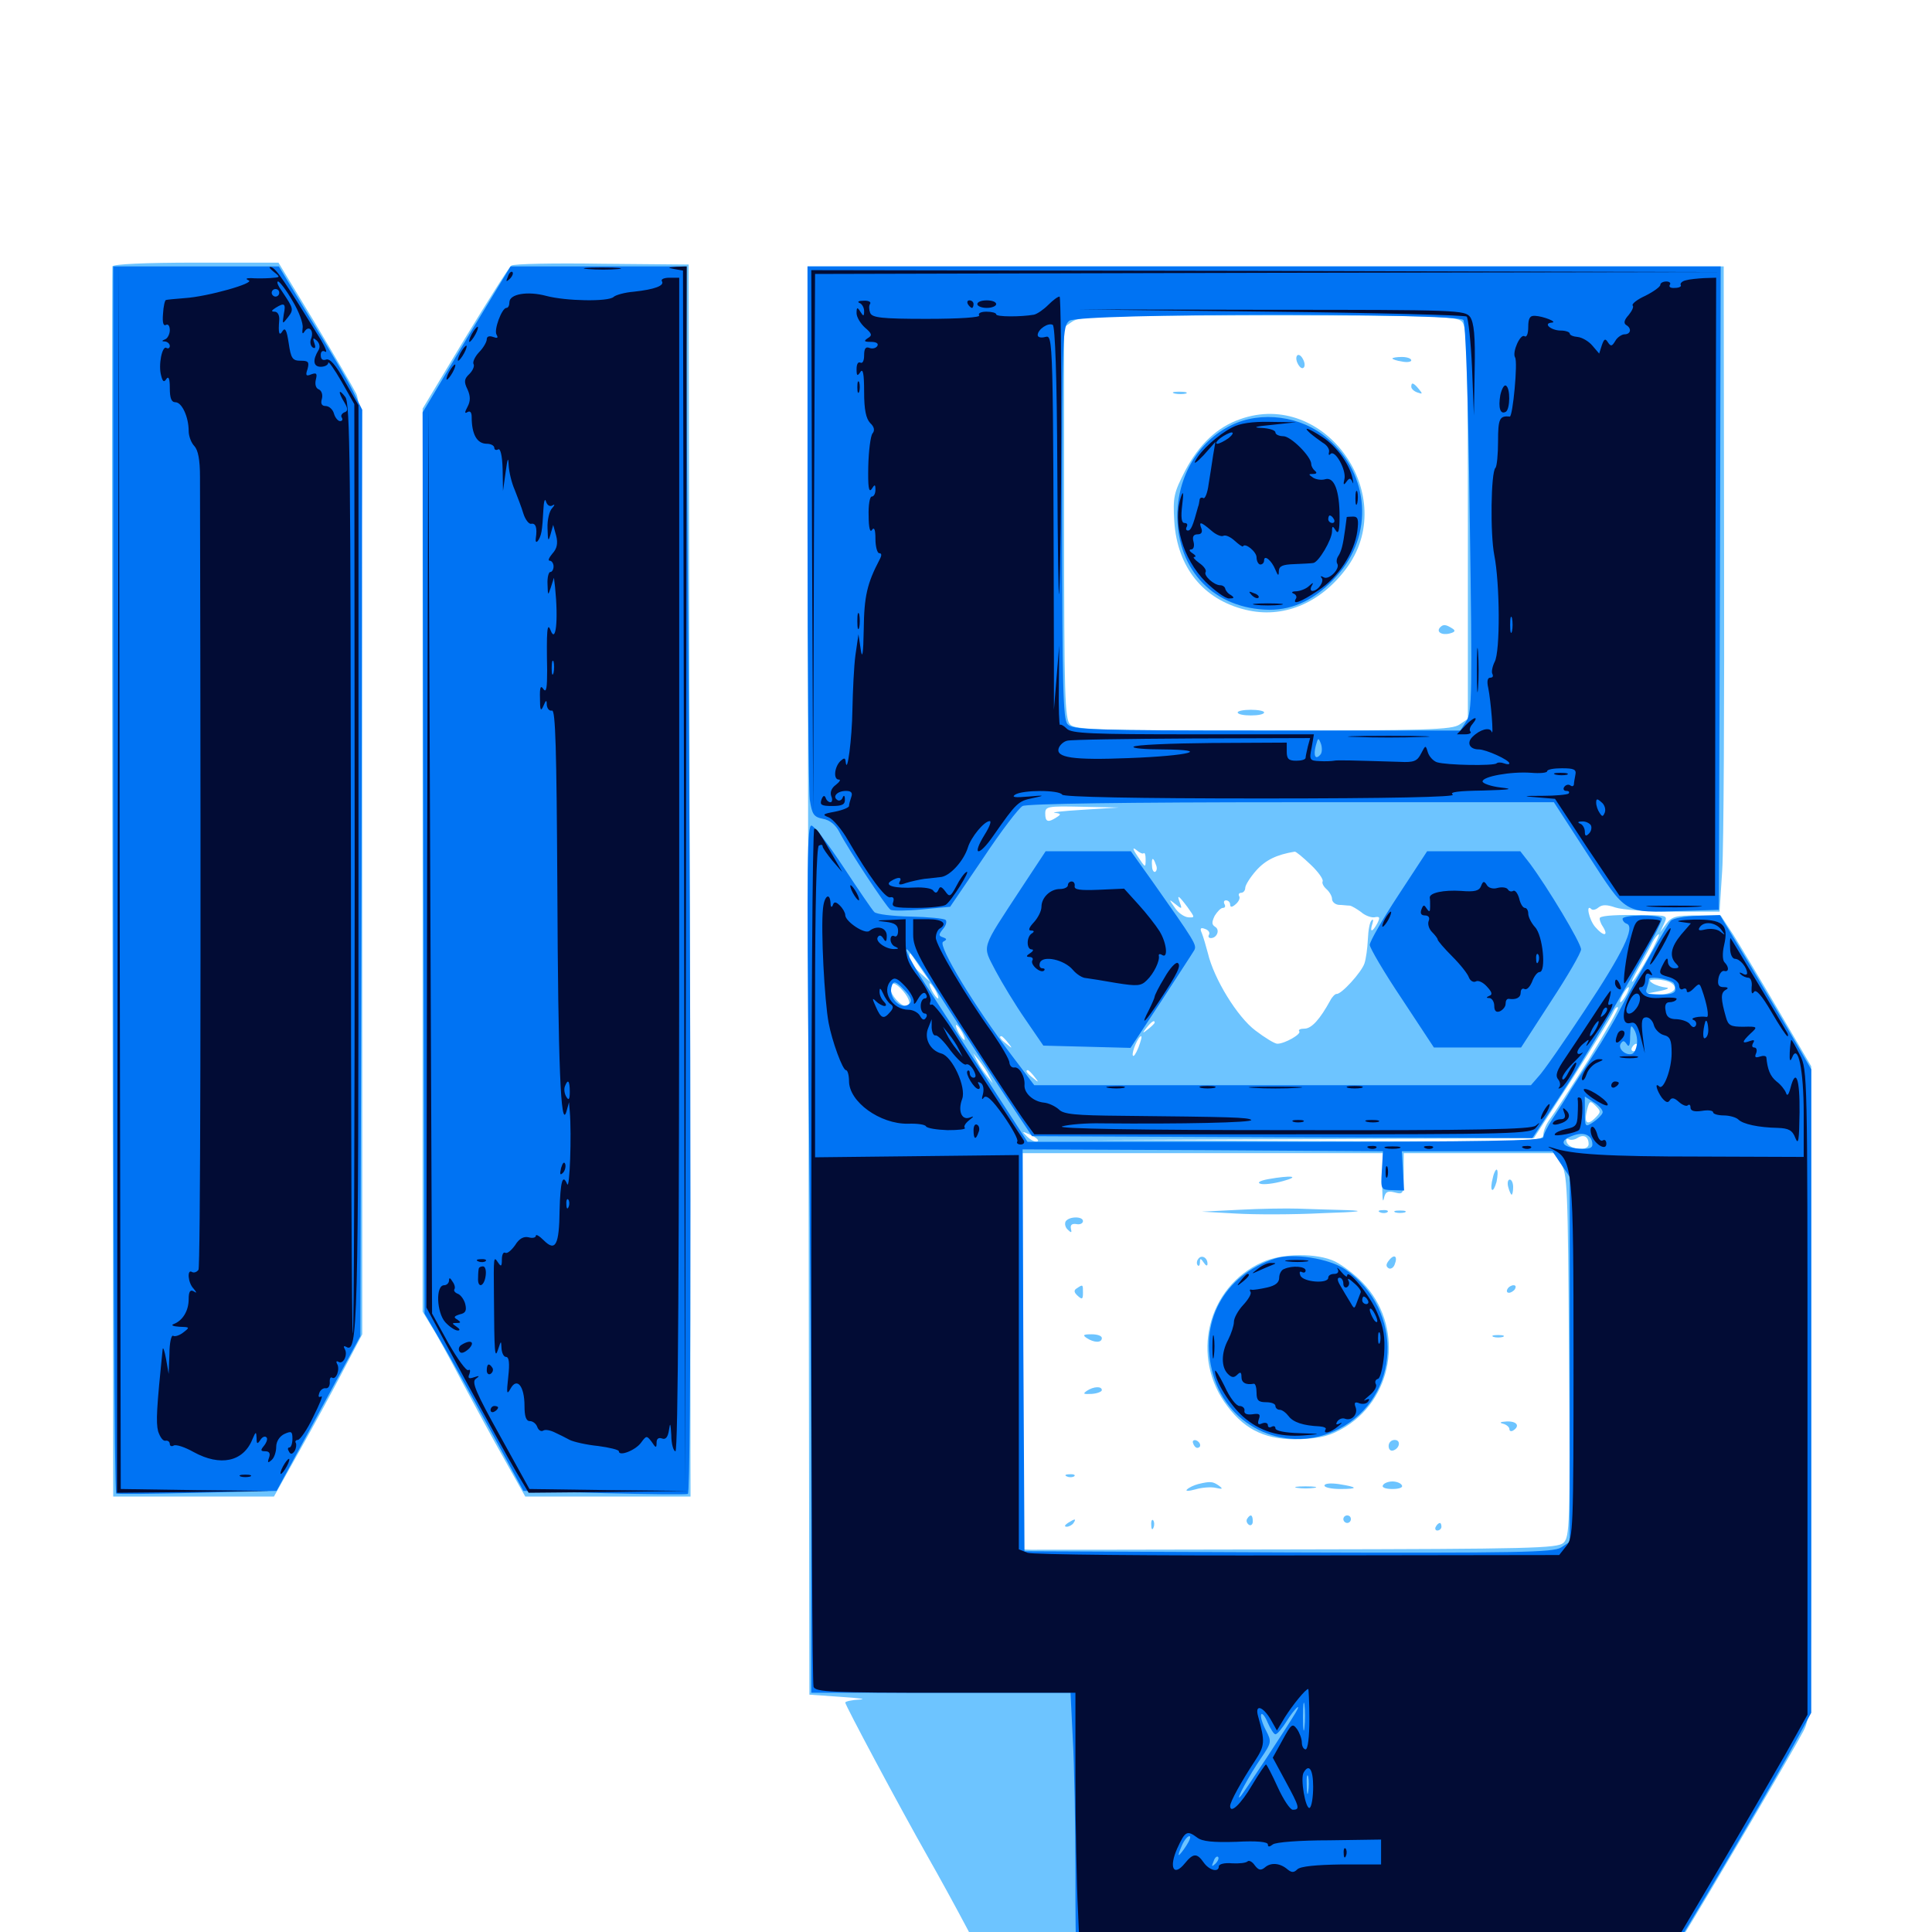 <svg xmlns="http://www.w3.org/2000/svg" viewBox="0 -1000 1000 1000">
	<path fill="#6dc4ff" d="M58.203 -862.109C58.008 -861.133 57.812 -717.383 58.203 -542.773L58.594 -225.391H100.195H141.797L154.688 -248.438C161.719 -260.938 172.07 -279.883 177.539 -290.43L187.5 -309.375V-549.805C187.5 -767.188 187.109 -790.625 184.375 -796.289C182.617 -799.805 172.852 -816.406 162.695 -833.398L144.141 -864.062H101.562C74.805 -864.062 58.594 -863.281 58.203 -862.109ZM264.648 -862.5C263.477 -861.719 252.734 -844.727 240.625 -824.805L218.75 -788.477V-554.688V-321.094L223.242 -313.672C225.781 -309.766 232.812 -296.875 239.062 -284.961C245.312 -273.242 255.273 -254.883 261.133 -244.531L271.875 -225.391H314.648H357.422L357.031 -544.336L356.445 -863.086L311.523 -863.477C286.914 -863.867 265.625 -863.477 264.648 -862.5ZM418.359 -492.578L418.945 -122.852L435.547 -121.68C444.727 -121.094 448.828 -120.508 444.922 -120.312C440.82 -120.117 437.5 -119.336 437.5 -118.75C437.5 -117.383 465.43 -65.039 480.273 -38.867C485.742 -29.297 494.727 -12.891 500.195 -2.539L510.156 16.211L545.312 17.383C564.844 18.164 643.75 18.75 720.898 18.75H861.133L869.727 4.492C883.789 -18.359 928.906 -95.117 933.398 -103.906C937.5 -111.914 937.5 -113.086 937.5 -279.883V-448.047L920.703 -476.758C911.328 -492.773 900.781 -510.352 897.266 -516.016L890.625 -526.172H878.125C867.578 -526.172 865.234 -525.586 862.5 -521.875L859.18 -517.383L861.328 -521.875C863.281 -526.172 863.086 -526.172 851.172 -526.367C836.914 -526.562 829.492 -526.172 828.125 -525C827.734 -524.414 828.32 -522.266 829.688 -520.312C832.812 -515.234 829.883 -515.234 825.586 -520.312C822.461 -524.023 820.703 -532.422 823.633 -529.492C824.219 -528.711 825.977 -529.102 827.344 -530.273C829.297 -531.836 831.641 -531.836 836.133 -530.273C839.648 -529.102 853.125 -528.125 866.211 -528.125H890.039L891.406 -549.414C892.188 -561.133 892.578 -636.328 892.383 -716.406L892.188 -862.109H655.078H417.969ZM756.641 -833.594C759.375 -830.859 759.766 -818.75 759.766 -729.297V-627.93L755.469 -625C751.562 -622.266 738.672 -621.875 653.906 -621.875C568.359 -621.875 556.641 -622.266 553.906 -625C551.172 -627.734 550.781 -639.844 550.781 -729.297V-830.664L555.078 -833.594C558.984 -836.328 571.875 -836.719 656.641 -836.719C742.188 -836.719 753.906 -836.328 756.641 -833.594ZM560.547 -580.859C550.391 -580.273 543.75 -579.492 545.898 -579.297C549.219 -578.906 549.414 -578.516 546.875 -576.953C542.383 -574.023 541.016 -574.609 541.016 -578.906C541.016 -582.617 542.188 -582.812 560.156 -582.422L579.102 -582.031ZM659.57 -581.641C660.352 -582.227 659.18 -582.812 657.031 -582.617C654.883 -582.617 654.297 -582.031 655.859 -581.445C657.227 -580.859 658.984 -581.055 659.57 -581.641ZM748.633 -581.445C749.805 -582.031 748.828 -582.422 746.094 -582.422C743.359 -582.422 742.383 -582.031 743.75 -581.445C744.922 -581.055 747.266 -581.055 748.633 -581.445ZM758.398 -581.445C759.57 -582.031 758.594 -582.422 755.859 -582.422C753.125 -582.422 752.148 -582.031 753.516 -581.445C754.688 -581.055 757.031 -581.055 758.398 -581.445ZM591.992 -558.398C592.578 -558.789 592.969 -557.422 592.969 -555.469C592.969 -550.586 592.969 -550.586 588.672 -557.031C586.133 -560.742 586.133 -561.719 588.281 -559.961C589.844 -558.594 591.602 -557.812 591.992 -558.398ZM678.516 -552.344C682.422 -548.633 685.156 -544.727 684.57 -543.75C684.18 -542.969 684.961 -541.211 686.523 -539.844C688.086 -538.477 689.453 -536.133 689.453 -534.766C689.453 -533.203 691.016 -531.836 692.969 -531.641C694.727 -531.641 697.266 -531.25 698.633 -531.25C699.805 -531.055 702.344 -529.492 704.492 -527.93C706.445 -526.172 709.57 -525 711.328 -525.195C714.258 -525.781 714.453 -525.195 712.891 -522.07C710.352 -517.383 708.789 -517.188 710.352 -521.875C710.938 -523.633 710.742 -524.609 709.961 -523.633C708.984 -522.852 708.203 -518.555 708.008 -513.867C707.812 -509.375 707.031 -503.711 706.25 -501.367C704.688 -496.68 694.141 -485.156 691.797 -485.547C691.016 -485.547 689.453 -483.984 688.477 -482.031C683.203 -472.461 678.906 -467.578 675.195 -467.578C673.047 -467.578 671.875 -466.992 672.461 -466.211C673.828 -464.844 665.039 -459.766 661.133 -459.766C659.766 -459.766 654.688 -462.891 649.805 -466.602C640.43 -473.633 628.32 -493.359 625.195 -506.641C624.219 -510.352 622.852 -515.039 622.07 -516.992C620.898 -519.531 621.484 -520.117 623.828 -519.141C625.586 -518.555 626.367 -517.188 625.781 -516.211C625.195 -515.234 625.586 -514.453 626.758 -514.453C629.883 -514.453 631.641 -518.75 628.906 -520.312C627.148 -521.484 627.148 -522.656 628.711 -525.977C630.078 -528.125 631.836 -530.078 633.008 -530.078C634.18 -530.078 634.375 -531.055 633.789 -532.031C633.203 -533.203 633.594 -533.984 634.57 -533.984C635.742 -533.984 636.719 -533.008 636.719 -531.836C636.719 -530.273 637.695 -530.273 639.648 -532.031C641.211 -533.398 641.992 -535.156 641.406 -536.133C640.82 -537.109 641.406 -537.891 642.383 -537.891C643.555 -537.891 644.531 -539.062 644.531 -540.43C644.531 -541.797 647.07 -545.898 650.195 -549.414C655.078 -554.883 660.742 -557.617 670.117 -559.18C670.703 -559.375 674.414 -556.25 678.516 -552.344ZM598.242 -552.539C599.023 -550.977 598.828 -549.414 598.047 -548.828C597.266 -548.242 596.289 -549.609 596.289 -551.758C595.898 -556.25 596.875 -556.641 598.242 -552.539ZM614.648 -530.469C618.555 -525 618.555 -525 615.039 -525.195C612.891 -525.391 609.766 -527.539 608.008 -530.273C604.883 -534.766 604.883 -534.766 608.398 -532.031C611.719 -529.297 611.914 -529.492 610.742 -532.617C608.984 -537.305 609.961 -536.719 614.648 -530.469ZM486.328 -527.344C479.883 -528.711 453.516 -529.102 454.297 -527.734C454.883 -526.758 462.891 -526.367 472.266 -526.367C481.641 -526.562 487.891 -526.953 486.328 -527.344ZM618.945 -515.625C619.531 -516.016 618.359 -517.969 616.406 -519.922C613.086 -523.047 612.891 -523.047 615.43 -518.945C616.797 -516.602 618.359 -515.039 618.945 -515.625ZM853.516 -505.273C850 -499.023 846.289 -493.164 845.117 -491.992C843.945 -491.016 845.312 -493.945 848.047 -498.828C850.781 -503.711 854.102 -509.57 855.273 -512.109C856.445 -514.453 858.008 -516.406 858.594 -516.406C859.18 -516.406 856.836 -511.328 853.516 -505.273ZM476.562 -498.828L481.25 -491.992L475.977 -496.68C473.047 -499.414 470.703 -502.734 470.703 -504.297C470.703 -506.055 470.898 -506.836 471.289 -506.445C471.68 -506.055 474.023 -502.539 476.562 -498.828ZM865.039 -491.211C869.336 -488.477 865.625 -485.156 858.789 -485.352L852.539 -485.742L859.375 -487.109C863.086 -487.891 864.453 -488.672 862.305 -488.867C860.156 -489.062 857.031 -490.039 855.469 -491.016C853.125 -492.578 853.516 -492.969 857.422 -492.969C860.156 -492.969 863.477 -492.188 865.039 -491.211ZM467.383 -487.109C471.094 -482.812 471.68 -479.297 468.945 -479.297C466.016 -479.297 460.938 -485.156 460.938 -488.281C460.938 -492.188 463.477 -491.602 467.383 -487.109ZM484.375 -487.109C485.547 -484.961 485.938 -483.203 485.547 -483.203C484.961 -483.203 483.594 -484.961 482.422 -487.109C481.25 -489.258 480.859 -491.016 481.25 -491.016C481.836 -491.016 483.203 -489.258 484.375 -487.109ZM841.797 -485.156C840.625 -483.008 839.258 -481.25 838.672 -481.25C838.281 -481.25 838.672 -483.008 839.844 -485.156C841.016 -487.305 842.383 -489.062 842.969 -489.062C843.359 -489.062 842.969 -487.305 841.797 -485.156ZM822.266 -451.562C813.281 -437.305 804.297 -423.438 802.344 -420.898C800.391 -418.359 798.828 -414.648 798.828 -412.695C798.828 -409.18 794.922 -408.984 682.227 -409.375L565.43 -409.961L679.688 -410.352L793.945 -410.938L814.062 -441.992C825 -459.18 834.57 -474.609 835.156 -476.367C835.938 -478.125 836.914 -479.102 837.5 -478.516C837.891 -477.93 831.055 -465.82 822.266 -451.562ZM597.656 -470.703C597.656 -470.312 596.094 -468.75 594.336 -467.383C591.211 -464.844 591.016 -465.039 593.555 -468.164C596.094 -471.289 597.656 -472.266 597.656 -470.703ZM498.047 -465.625C499.219 -463.477 499.609 -461.719 499.219 -461.719C498.633 -461.719 497.266 -463.477 496.094 -465.625C494.922 -467.773 494.531 -469.531 494.922 -469.531C495.508 -469.531 496.875 -467.773 498.047 -465.625ZM521.68 -460.352C524.219 -457.227 524.023 -457.031 521.094 -459.57C517.773 -462.109 516.797 -463.672 518.359 -463.672C518.75 -463.672 520.312 -462.109 521.68 -460.352ZM589.258 -457.812C587.891 -454.492 586.719 -452.734 586.328 -453.711C585.742 -455.664 589.258 -463.672 590.625 -463.672C591.211 -463.672 590.43 -460.938 589.258 -457.812ZM847.656 -457.812C847.656 -456.836 846.68 -455.859 845.508 -455.859C844.531 -455.859 844.141 -456.836 844.727 -457.812C845.312 -458.984 846.289 -459.766 846.875 -459.766C847.266 -459.766 847.656 -458.984 847.656 -457.812ZM574.805 -454.492C580.469 -454.883 575.391 -455.078 563.477 -455.078C551.758 -455.078 547.07 -454.883 553.32 -454.492C559.57 -454.102 569.141 -454.102 574.805 -454.492ZM750.586 -454.492C751.758 -455.078 750.781 -455.469 748.047 -455.469C745.312 -455.469 744.336 -455.078 745.703 -454.492C746.875 -454.102 749.219 -454.102 750.586 -454.492ZM511.914 -443.164L513.867 -439.258L510.742 -443.164C508.984 -445.312 506.641 -448.828 505.664 -450.977L503.711 -454.883L506.836 -450.977C508.594 -448.828 510.938 -445.312 511.914 -443.164ZM535.352 -442.773C537.891 -439.648 537.695 -439.453 534.766 -441.992C531.445 -444.531 530.469 -446.094 532.031 -446.094C532.422 -446.094 533.984 -444.531 535.352 -442.773ZM550.195 -441.016C550.977 -441.602 549.805 -442.188 547.656 -441.992C545.508 -441.992 544.922 -441.406 546.484 -440.82C547.852 -440.234 549.609 -440.43 550.195 -441.016ZM591.406 -440.82C597.461 -441.211 591.992 -441.406 579.102 -441.406C566.211 -441.406 561.133 -441.211 567.969 -440.82C574.609 -440.43 585.156 -440.43 591.406 -440.82ZM683.203 -440.82C695.703 -441.016 684.961 -441.406 659.18 -441.406C633.398 -441.406 623.047 -441.016 636.328 -440.82C649.609 -440.43 670.703 -440.43 683.203 -440.82ZM722.266 -440.82C725.195 -441.211 722.656 -441.602 716.797 -441.602C710.938 -441.602 708.398 -441.211 711.523 -440.82C714.453 -440.43 719.141 -440.43 722.266 -440.82ZM825.586 -421.289C821.484 -417.188 819.727 -418.75 821.484 -425.586C822.656 -430.273 823.047 -430.469 825.781 -427.734C828.711 -424.805 828.711 -424.414 825.586 -421.289ZM536.914 -409.18C535.742 -408.789 533.398 -409.961 531.641 -411.719C528.711 -414.648 528.711 -414.648 533.594 -412.5C536.523 -411.133 538.086 -409.57 536.914 -409.18ZM822.266 -407.812C822.266 -403.906 812.305 -404.883 810.938 -408.789C810.352 -410.352 810.938 -410.938 811.914 -410.352C812.891 -409.766 814.844 -409.961 816.406 -410.938C819.727 -413.086 822.266 -411.719 822.266 -407.812ZM715.43 -389.062C715.43 -381.25 715.625 -376.953 716.211 -379.297C716.992 -383.008 717.969 -383.789 721.875 -382.812C726.367 -381.641 726.562 -381.836 726.562 -392.383V-403.125H765.43H804.297L807.812 -397.852C811.328 -392.773 811.523 -386.328 812.109 -298.438C812.695 -209.961 812.5 -204.492 809.18 -201.367C805.859 -198.633 792.773 -198.242 671.875 -198.047C598.242 -197.852 536.133 -197.852 533.789 -197.852L529.297 -198.047V-300.586V-403.125H622.656H715.82ZM671.289 -815.82C669.922 -813.672 673.242 -808.008 674.805 -809.766C675.586 -810.547 675.391 -812.5 674.219 -814.453C673.242 -816.211 671.875 -816.797 671.289 -815.82ZM720.703 -814.453C720.703 -814.844 722.852 -815.234 725.586 -815.234C728.32 -815.234 730.469 -814.453 730.469 -813.477C730.469 -812.695 728.32 -812.305 725.586 -812.891C722.852 -813.281 720.703 -814.062 720.703 -814.453ZM730.469 -799.805C730.469 -798.828 731.836 -797.461 733.594 -796.875C736.328 -795.898 736.523 -796.094 734.375 -798.633C731.641 -801.953 730.469 -802.344 730.469 -799.805ZM608.008 -796.289C606.055 -796.875 607.227 -797.266 610.352 -797.266C613.672 -797.266 615.039 -796.875 613.867 -796.289C612.5 -795.898 609.766 -795.898 608.008 -796.289ZM641.797 -783.008C630.078 -778.906 620.703 -770.117 613.477 -756.445C607.617 -744.922 607.031 -742.969 607.812 -730.078C609.375 -706.25 622.852 -689.648 644.727 -684.375C663.867 -679.688 683.008 -687.5 696.484 -705.273C725.195 -742.969 685.938 -798.828 641.797 -783.008ZM745.508 -675.391C743.164 -673.047 746.094 -671.094 750.195 -672.07C753.32 -672.852 753.516 -673.633 751.562 -674.805C748.438 -676.758 747.07 -676.953 745.508 -675.391ZM640.625 -631.25C640.625 -630.273 643.75 -629.688 647.461 -629.688C651.172 -629.688 654.297 -630.273 654.297 -631.25C654.297 -632.031 651.172 -632.617 647.461 -632.617C643.75 -632.617 640.625 -632.031 640.625 -631.25ZM772.656 -390.234C771.875 -387.5 771.68 -384.57 772.266 -384.18C772.852 -383.594 773.828 -385.547 774.609 -388.281C775.195 -391.211 775.391 -393.945 774.805 -394.531C774.414 -395.117 773.242 -393.164 772.656 -390.234ZM656.25 -389.648C668.359 -391.797 673.438 -391.211 664.062 -388.672C659.18 -387.305 653.906 -386.719 652.344 -387.305C650.586 -387.891 652.148 -388.867 656.25 -389.648ZM780.664 -385.547C781.25 -383.398 782.031 -381.641 782.422 -381.641C782.812 -381.641 783.203 -383.398 783.203 -385.547C783.203 -387.695 782.422 -389.453 781.445 -389.453C780.469 -389.453 780.078 -387.695 780.664 -385.547ZM641.602 -373.828C652.344 -374.414 666.016 -374.609 671.875 -374.414C677.734 -374.219 689.258 -373.828 697.266 -373.633C707.422 -373.242 703.516 -372.656 684.57 -372.07C669.531 -371.289 649.414 -371.289 639.648 -371.875L622.07 -372.852ZM714.453 -372.461C712.891 -373.047 713.477 -373.633 715.625 -373.633C717.773 -373.828 718.945 -373.242 718.164 -372.656C717.578 -372.07 715.82 -371.875 714.453 -372.461ZM722.266 -372.461C720.898 -373.047 721.875 -373.438 724.609 -373.438C727.344 -373.438 728.32 -373.047 727.148 -372.461C725.781 -372.07 723.438 -372.07 722.266 -372.461ZM551.562 -367.773C550.977 -366.602 551.367 -364.648 552.734 -363.477C554.492 -361.719 554.883 -361.914 554.297 -364.062C553.906 -366.016 554.883 -366.797 557.227 -366.406C558.984 -366.016 560.547 -366.797 560.547 -367.969C560.547 -370.508 553.32 -370.508 551.562 -367.773ZM620.117 -348.242C619.336 -347.266 619.336 -345.703 619.922 -345.117C620.508 -344.336 621.094 -345.117 621.094 -346.68C621.094 -348.828 621.484 -348.828 623.047 -346.484C624.219 -344.727 625 -344.531 625 -345.898C625 -349.219 621.68 -350.781 620.117 -348.242ZM653.32 -346.68C624.609 -333.789 616.016 -297.266 635.352 -272.07C644.922 -259.375 656.055 -254.492 673.047 -255.078C684.375 -255.664 688.672 -256.836 696.484 -261.523C722.266 -277.539 726.562 -314.258 705.273 -336.133C701.367 -340.234 694.922 -345.117 691.016 -347.07C681.641 -351.562 663.477 -351.367 653.32 -346.68ZM718.945 -347.656C717.383 -345.703 717.188 -344.531 718.75 -343.555C719.727 -342.969 721.289 -343.75 721.875 -345.508C723.633 -349.805 721.68 -351.172 718.945 -347.656ZM557.422 -333.203C555.664 -332.227 555.859 -331.055 557.812 -329.297C560.156 -327.148 560.547 -327.539 560.547 -330.859C560.547 -335.156 560.547 -335.352 557.422 -333.203ZM780.273 -332.812C779.688 -331.836 779.883 -330.859 781.055 -330.859C782.031 -330.859 783.594 -331.836 784.18 -332.812C784.766 -333.984 784.57 -334.766 783.398 -334.766C782.422 -334.766 780.859 -333.984 780.273 -332.812ZM562.5 -307.422C566.406 -304.883 570.312 -304.883 570.312 -307.422C570.312 -308.594 567.969 -309.375 565.039 -309.375C560.742 -309.375 560.156 -308.984 562.5 -307.422ZM773.047 -308.008C771.68 -308.594 772.656 -308.984 775.391 -308.984C778.125 -308.984 779.102 -308.594 777.93 -308.008C776.562 -307.617 774.219 -307.617 773.047 -308.008ZM562.5 -280.078C560.352 -278.516 560.742 -278.32 565.039 -278.516C567.969 -278.711 570.312 -279.688 570.312 -280.469C570.312 -282.617 566.016 -282.422 562.5 -280.078ZM777.93 -263.086C779.688 -262.695 781.25 -261.328 781.25 -260.352C781.25 -259.18 782.227 -258.984 783.203 -259.57C786.914 -261.914 785.156 -264.453 779.883 -264.258C776.562 -264.062 775.781 -263.672 777.93 -263.086ZM617.578 -252.93C617.969 -251.562 618.945 -250.586 619.727 -250.586C622.07 -250.781 621.484 -253.516 619.141 -254.492C617.773 -254.883 616.992 -254.102 617.578 -252.93ZM718.75 -251.562C718.75 -249.805 719.727 -248.828 721.094 -249.219C724.609 -250.391 725.195 -254.688 721.875 -254.688C720.117 -254.688 718.75 -253.32 718.75 -251.562ZM552.344 -235.742C550.781 -236.328 551.367 -236.914 553.516 -236.914C555.664 -237.109 556.836 -236.523 556.055 -235.938C555.469 -235.352 553.711 -235.156 552.344 -235.742ZM620.117 -231.836C617.969 -231.25 615.43 -230.078 614.453 -229.102C613.281 -228.125 615.234 -228.125 618.75 -229.102C622.07 -230.078 626.758 -230.469 629.297 -229.883C632.812 -229.102 633.203 -229.297 630.859 -231.055C627.734 -233.203 626.562 -233.398 620.117 -231.836ZM685.547 -231.055C685.547 -230.078 689.258 -229.297 693.75 -229.297C703.32 -229.297 702.93 -230.273 692.969 -231.836C688.867 -232.422 685.547 -232.227 685.547 -231.055ZM715.82 -231.25C715.039 -230.078 717.188 -229.297 720.703 -229.297C724.219 -229.297 726.367 -230.078 725.586 -231.25C725 -232.422 722.656 -233.203 720.703 -233.203C718.75 -233.203 716.406 -232.422 715.82 -231.25ZM671.484 -229.883C668.945 -230.273 670.898 -230.664 675.781 -230.664C680.664 -230.664 682.617 -230.273 680.273 -229.883C677.734 -229.492 673.828 -229.492 671.484 -229.883ZM645.508 -213.867C644.922 -212.891 645.312 -211.523 646.484 -210.742C647.461 -210.156 648.438 -210.938 648.438 -212.5C648.438 -216.016 647.266 -216.602 645.508 -213.867ZM695.312 -213.672C695.312 -212.695 696.289 -211.719 697.266 -211.719C698.438 -211.719 699.219 -212.695 699.219 -213.672C699.219 -214.844 698.438 -215.625 697.266 -215.625C696.289 -215.625 695.312 -214.844 695.312 -213.672ZM552.734 -211.719C550.977 -210.547 550.781 -209.766 552.148 -209.766C553.32 -209.766 555.078 -210.742 555.664 -211.719C557.227 -214.062 556.445 -214.062 552.734 -211.719ZM595.898 -210.547C595.898 -208.398 596.484 -207.812 597.07 -209.375C597.656 -210.742 597.461 -212.5 596.875 -213.086C596.289 -213.867 595.703 -212.695 595.898 -210.547ZM743.164 -209.766C742.578 -208.789 742.969 -207.812 743.945 -207.812C745.117 -207.812 746.094 -208.789 746.094 -209.766C746.094 -210.938 745.703 -211.719 745.312 -211.719C744.727 -211.719 743.75 -210.938 743.164 -209.766Z"/>
	<path fill="#0073f3" d="M58.594 -544.922C58.594 -370.312 59.18 -227.344 60.156 -226.953C60.938 -226.562 79.883 -226.758 102.344 -227.344L143.164 -228.32L164.844 -268.359L186.523 -308.398L187.109 -548.242L187.5 -787.891L182.422 -798.047C179.688 -803.516 169.922 -820.117 160.742 -834.961L144.336 -862.109H101.367H58.594ZM241.406 -824.414L218.75 -786.523L219.141 -553.32L219.727 -320.117L228.32 -305.469C233.008 -297.461 244.531 -276.758 253.906 -259.57L270.898 -228.32L312.695 -227.148C335.742 -226.562 355.078 -226.367 356.055 -226.758C357.812 -227.734 357.812 -475.195 356.055 -696.68L354.883 -862.109H309.57H264.258ZM417.969 -728.516C417.969 -655.078 418.555 -591.016 419.141 -586.133C420.312 -578.516 421.094 -577.148 425.977 -576.172C429.492 -575.586 432.617 -573.047 434.57 -569.141C439.062 -560.352 458.789 -530.469 460.938 -529.102C461.914 -528.516 469.336 -528.516 477.344 -529.297L491.797 -530.664L508.789 -555.664C517.969 -569.531 527.344 -581.836 529.297 -582.812C531.641 -583.984 582.031 -584.766 668.555 -584.766H804.297L821.875 -557.617C842.188 -526.367 840.039 -527.539 871.094 -528.516L889.648 -529.102L890.234 -695.703L890.625 -862.109H654.297H417.969ZM757.422 -834.375C758.594 -832.812 759.961 -795.117 760.742 -731.836C762.109 -640.43 761.914 -631.445 758.984 -626.758L755.859 -621.875H655.469C564.453 -621.875 554.883 -622.266 552.539 -625.195C550.195 -627.734 549.805 -646.68 549.805 -729.688C549.805 -827.93 550 -831.25 553.516 -833.984C558.789 -837.891 754.297 -838.086 757.422 -834.375ZM683.398 -609.375C680.859 -606.445 679.688 -608.789 681.055 -614.062C682.227 -618.359 682.422 -618.359 683.789 -614.844C684.375 -612.891 684.375 -610.352 683.398 -609.375ZM637.305 -779.883C620.117 -771.484 609.57 -753.516 609.375 -733.203C609.375 -704.492 628.711 -684.766 657.031 -684.375C669.922 -684.375 681.445 -690.039 691.992 -701.953C711.133 -723.047 708.984 -754.492 687.109 -773.047C673.633 -784.766 652.734 -787.5 637.305 -779.883ZM418.555 -438.281C419.336 -363.867 419.922 -262.5 419.922 -213.281V-123.828H486.914H554.102L555.273 -100C556.055 -87.109 556.641 -54.883 556.641 -28.516C556.641 14.062 557.031 19.141 559.766 17.969C561.523 17.383 630.078 16.797 712.109 16.797H861.523L868.359 5.664C883.398 -18.75 920.898 -82.617 928.906 -97.656L937.5 -113.477V-279.883V-446.484L929.492 -460.352C925 -468.164 914.258 -486.133 905.859 -500.391L890.234 -526.367L878.516 -525.977C872.07 -525.781 865.82 -524.609 864.844 -523.438C862.695 -520.898 847.852 -494.922 838.867 -478.125C835.547 -471.484 829.297 -460.938 825.195 -454.688C821.094 -448.438 815.625 -439.844 813.086 -435.938C810.742 -431.836 806.445 -425.195 803.711 -421.094C800.977 -416.992 798.828 -412.695 798.828 -411.328C798.828 -409.57 767.578 -408.984 665.43 -408.984H531.836L513.477 -437.305C503.32 -452.93 489.062 -475 481.836 -486.133C474.414 -497.266 468.75 -507.422 469.141 -508.594C469.531 -509.766 478.125 -497.852 488.281 -481.836C498.438 -466.016 513.086 -443.75 520.508 -432.422L534.18 -411.914L663.672 -411.328L793.164 -410.938L808.203 -433.789C827.148 -462.891 861.328 -522.656 860.156 -524.609C858.789 -526.758 839.844 -526.562 839.844 -524.414C839.844 -523.438 840.82 -522.266 841.992 -521.875C846.484 -520.312 840.039 -506.836 820.312 -477.148C809.375 -460.547 798.633 -445.117 796.289 -442.773L792.383 -438.281H663.867H535.352L523.828 -453.516C504.492 -478.906 485.352 -510.547 488.086 -512.5C490.234 -513.672 490.234 -514.062 488.086 -514.844C485.742 -515.625 485.742 -516.211 488.086 -519.141C489.648 -520.898 490.234 -523.047 489.453 -523.828C488.672 -524.609 480.469 -525.391 471.289 -525.586C462.109 -525.781 453.711 -526.758 452.539 -527.93C451.367 -529.102 444.336 -539.453 436.719 -550.977C429.102 -562.5 421.68 -572.266 420.117 -572.656C417.773 -573.438 417.578 -554.492 418.555 -438.281ZM865.82 -491.602C866.602 -491.211 867.188 -489.453 867.188 -487.891C867.188 -485.938 864.844 -485.156 859.18 -485.156C852.734 -485.156 851.367 -485.742 852.344 -488.281C852.93 -490.039 853.516 -492.188 853.516 -493.164C853.516 -494.727 861.914 -493.75 865.82 -491.602ZM470.898 -480.664C466.602 -476.367 459.18 -483.789 461.719 -490.039C462.5 -492.383 463.867 -491.992 467.773 -487.891C471.289 -484.375 472.266 -482.031 470.898 -480.664ZM847.266 -459.375C846.875 -457.031 845.898 -454.883 844.727 -454.492C841.406 -453.516 837.305 -457.227 838.867 -459.766C840.039 -461.523 840.625 -461.523 841.992 -459.57C843.164 -457.617 843.75 -458.984 843.75 -463.672C843.945 -469.336 844.141 -469.922 845.898 -466.992C847.07 -465.039 847.656 -461.719 847.266 -459.375ZM829.492 -424.023C829.102 -422.852 826.953 -420.703 824.609 -419.141C820.508 -416.406 820.312 -416.602 820.312 -424.414V-432.422L825.195 -429.297C827.93 -427.539 829.883 -425.195 829.492 -424.023ZM824.219 -407.617C824.219 -405.664 822.266 -405.078 816.992 -405.469C808.203 -406.25 806.641 -409.57 813.867 -412.109C819.727 -414.453 824.219 -412.5 824.219 -407.617ZM715.234 -394.141C714.648 -384.18 714.648 -384.18 720.703 -383.984L726.758 -383.789L726.172 -393.945L725.586 -404.102H764.648H803.516L808.008 -397.461L812.5 -390.82V-296.484V-201.953L808.008 -199.023C803.906 -196.484 786.719 -196.094 666.797 -196.484L530.273 -197.07L529.688 -301.172L529.297 -405.078L622.461 -404.688L715.82 -404.102ZM675.195 -105.859C674.805 -102.344 674.414 -104.688 674.414 -111.133C674.414 -117.578 674.805 -120.508 675.195 -117.578C675.586 -114.648 675.586 -109.375 675.195 -105.859ZM670.703 -113.672C667.188 -107.617 643.75 -71.875 641.992 -70.117C638.867 -66.797 646.68 -81.25 652.734 -90.039C658.203 -98.047 658.203 -98.633 655.273 -104.297C653.516 -107.617 652.344 -111.328 652.734 -112.5C653.125 -113.672 654.688 -111.914 656.055 -108.594C657.617 -105.078 659.375 -102.344 660.156 -102.344C661.133 -102.344 663.672 -105.469 666.016 -109.18C669.922 -115.43 674.023 -119.336 670.703 -113.672ZM677.148 -72.656C676.758 -70.117 676.367 -71.68 676.367 -75.977C676.172 -80.273 676.562 -82.227 677.148 -80.469C677.539 -78.516 677.539 -75 677.148 -72.656ZM667.969 -68.164C667.969 -69.336 666.992 -71.484 666.016 -73.047C665.039 -74.609 664.062 -75.195 664.062 -74.023C664.062 -73.047 665.039 -70.703 666.016 -69.141C666.992 -67.578 667.969 -67.188 667.969 -68.164ZM614.062 -44.727C612.305 -41.992 610.547 -39.844 610.156 -39.844C609.766 -39.844 610.547 -41.992 611.719 -44.727C612.891 -47.461 614.648 -49.609 615.625 -49.609C616.602 -49.609 615.82 -47.461 614.062 -44.727ZM622.656 -40.82C623.242 -41.406 622.656 -42.969 621.289 -44.336C619.336 -46.094 619.141 -45.898 620.312 -43.164C620.898 -41.211 622.07 -40.234 622.656 -40.82ZM636.133 -41.406C636.719 -42.773 636.523 -44.531 635.938 -45.117C635.352 -45.898 634.766 -44.727 634.961 -42.578C634.961 -40.43 635.547 -39.844 636.133 -41.406ZM644.531 -44.922C644.531 -45.312 643.75 -45.703 642.578 -45.703C641.602 -45.703 640.625 -44.727 640.625 -43.555C640.625 -42.578 641.602 -42.188 642.578 -42.773C643.75 -43.359 644.531 -44.336 644.531 -44.922ZM649.805 -39.453C650.195 -40.625 650.195 -42.969 649.805 -44.336C649.219 -45.508 648.828 -44.531 648.828 -41.797C648.828 -39.062 649.219 -38.086 649.805 -39.453ZM629.102 -35.352C627.148 -33.594 626.953 -33.789 628.125 -36.523C628.711 -38.477 629.883 -39.453 630.469 -38.867C631.055 -38.281 630.469 -36.719 629.102 -35.352ZM660.156 -348.633C633.398 -340.039 620.117 -315.43 627.93 -288.477C635.938 -260.352 666.992 -247.07 692.969 -260.352C725 -276.953 726.953 -321.875 696.289 -342.969C687.891 -348.633 669.336 -351.562 660.156 -348.633ZM528.711 -540.43C507.227 -507.617 508.398 -511.133 515.234 -497.656C518.555 -491.406 525.391 -480.078 530.664 -472.461L540.039 -458.789L562.695 -458.203L585.156 -457.617L600.977 -481.641C609.57 -494.922 617.383 -506.836 618.164 -508.203C619.531 -510.938 618.555 -512.5 596.094 -544.336L585.352 -559.375H563.281H541.211ZM723.828 -536.719C715.625 -524.219 708.984 -512.695 708.984 -510.938C708.984 -509.375 716.406 -496.68 725.586 -483.008L742.188 -457.812H764.648H787.305L802.734 -481.641C811.328 -494.727 818.359 -506.836 818.359 -508.594C818.359 -511.914 800.977 -540.82 791.797 -553.125L786.914 -559.375H762.891H738.672Z"/>
	<path fill="#020c35" d="M60.938 -545.312L60.547 -227.344L100.195 -227.734L139.648 -228.32L101.172 -228.711L62.5 -229.297L61.914 -546.289L61.523 -863.086ZM141.602 -859.375C145.312 -856.445 145.312 -856.445 139.648 -856.055C136.523 -855.859 132.031 -855.859 129.883 -856.055C127.344 -856.055 126.953 -855.664 128.711 -854.883C132.227 -853.516 107.617 -846.484 95.703 -845.703C90.82 -845.312 86.523 -844.922 85.938 -844.727C85.352 -844.727 84.57 -841.406 84.375 -837.5C83.984 -833.008 84.57 -831.055 85.938 -831.836C86.914 -832.422 87.891 -831.445 87.891 -829.102C87.891 -827.148 86.719 -824.805 85.547 -824.414C83.594 -823.633 83.594 -823.242 85.547 -823.242C86.719 -823.047 87.891 -822.07 87.891 -820.898C87.891 -819.922 87.109 -819.336 86.133 -819.922C83.984 -821.289 81.836 -811.133 83.398 -805.664C84.18 -802.344 84.961 -801.953 86.133 -803.906C87.305 -805.469 87.891 -803.906 87.891 -799.219C87.891 -793.945 88.672 -791.797 90.82 -791.797C94.141 -791.797 97.656 -784.18 97.656 -776.953C97.656 -774.219 99.023 -770.703 100.586 -769.141C102.539 -766.992 103.516 -762.109 103.516 -753.125C104.102 -483.594 103.711 -344.727 102.734 -342.773C101.953 -341.602 100.391 -341.016 99.414 -341.602C96.68 -343.359 97.266 -335.938 100.195 -333.008C101.953 -330.859 101.953 -330.469 100.195 -331.641C98.438 -332.617 97.656 -331.445 97.656 -327.539C97.656 -321.484 94.531 -316.406 89.844 -314.648C88.281 -314.062 89.648 -313.477 92.773 -313.281C98.242 -313.086 98.438 -313.086 94.922 -310.352C92.969 -308.789 90.43 -308.008 89.648 -308.594C88.672 -309.18 87.695 -304.883 87.695 -299.219L87.305 -288.867L85.938 -296.68C85.156 -300.977 84.375 -303.125 84.18 -301.562C81.055 -271.094 80.664 -263.867 81.836 -259.18C82.812 -256.25 84.375 -253.906 85.742 -254.297C86.914 -254.492 87.891 -253.711 87.891 -252.539C87.891 -251.562 88.867 -251.172 89.844 -251.758C91.016 -252.539 95.703 -250.977 100.195 -248.438C114.062 -240.82 125.977 -243.359 130.664 -255.078C132.422 -259.18 132.617 -259.18 132.812 -255.664C132.812 -252.539 133.203 -252.344 134.766 -254.688C135.742 -256.25 137.109 -256.836 137.891 -256.055C138.672 -255.469 138.086 -253.516 136.719 -251.758C134.766 -249.414 134.766 -248.828 137.305 -248.828C139.453 -248.828 140.039 -247.656 139.258 -245.508C138.281 -242.773 138.672 -242.578 140.625 -244.336C141.992 -245.508 142.969 -248.633 142.969 -251.172C142.969 -253.906 144.727 -256.641 147.266 -257.812C150.781 -259.375 151.367 -259.18 151.367 -255.273C151.367 -252.734 150.586 -250.781 149.805 -250.781C148.828 -250.781 148.828 -249.805 149.609 -248.633C150.391 -247.07 151.367 -247.266 152.539 -249.023C153.32 -250.391 153.516 -252.344 153.125 -253.125C152.539 -253.906 153.125 -254.688 154.102 -254.688C155.273 -254.688 158.984 -259.961 162.109 -266.602C165.43 -273.242 167.383 -277.93 166.211 -277.148C164.844 -276.562 164.648 -277.148 165.234 -278.906C165.82 -280.664 167.383 -281.641 168.555 -281.445C169.922 -281.25 170.703 -282.617 170.703 -284.375C170.508 -286.328 171.094 -287.5 171.875 -286.914C174.023 -285.547 176.172 -291.602 174.414 -294.141C173.828 -295.312 174.219 -295.703 175.195 -295.117C177.734 -293.555 180.273 -299.023 178.32 -301.953C177.734 -303.125 177.93 -303.516 179.102 -302.93C185.156 -299.023 185.547 -311.523 185.547 -550.781V-790.234L178.516 -802.539C173.828 -811.133 170.703 -814.648 168.75 -813.867C166.992 -813.281 166.016 -814.062 166.016 -816.211C166.016 -818.164 166.992 -818.75 168.359 -817.969C169.531 -817.188 168.555 -819.922 166.016 -824.219C147.07 -854.883 142.969 -860.938 140.43 -861.719C138.867 -862.109 139.453 -861.133 141.602 -859.375ZM151.367 -844.336C154.688 -838.867 157.031 -832.617 156.641 -830.273C156.25 -827.148 156.641 -826.758 157.812 -828.711C160.156 -831.836 162.695 -828.516 160.938 -824.414C160.352 -822.852 160.742 -820.898 161.914 -820.117C163.281 -819.336 163.477 -820.312 162.695 -822.461C161.719 -825.195 162.109 -825.391 164.062 -823.633C165.43 -822.266 165.82 -820.312 164.844 -818.75C161.719 -813.672 162.109 -810.156 166.016 -810.156C168.164 -810.156 169.922 -811.133 169.922 -812.305C169.922 -813.281 173.047 -808.984 176.758 -802.539L183.398 -790.82L183.594 -549.805C183.594 -417.188 183.203 -309.18 182.617 -309.766C182.031 -310.352 181.641 -418.75 181.641 -550.781C181.445 -759.18 181.25 -791.406 178.711 -794.531C175.195 -799.219 174.805 -797.266 178.32 -791.602C180.273 -788.281 180.078 -787.109 178.125 -786.523C176.953 -785.938 176.172 -784.766 176.953 -783.789C177.539 -782.812 177.148 -782.031 175.977 -782.031C175 -782.031 173.438 -783.789 172.852 -785.938C172.266 -788.086 170.312 -789.844 168.555 -789.844C166.602 -789.844 165.82 -791.016 166.602 -793.555C167.188 -795.703 166.406 -797.852 165.039 -798.438C163.477 -799.023 162.891 -800.977 163.477 -803.516C164.258 -806.641 163.867 -807.227 161.133 -806.25C158.398 -805.078 158.008 -805.664 159.18 -808.984C160.156 -812.695 159.57 -813.281 155.664 -813.281C151.367 -813.281 150.586 -814.453 149.414 -822.461C148.438 -828.906 147.656 -830.664 146.289 -828.711C144.531 -825.781 143.945 -827.344 144.531 -834.375C144.727 -836.719 143.75 -838.672 142.188 -838.672C140.234 -838.672 140.43 -839.258 142.578 -840.625C147.266 -843.555 148.047 -842.969 146.875 -837.305C146.094 -832.031 146.094 -832.031 149.023 -835.742C152.148 -839.844 151.953 -840.234 146.094 -849.023C143.945 -851.953 142.969 -854.297 143.945 -854.297C144.727 -854.297 148.242 -849.805 151.367 -844.336ZM144.531 -848.438C144.531 -847.461 143.75 -846.484 142.578 -846.484C141.602 -846.484 140.625 -847.461 140.625 -848.438C140.625 -849.609 141.602 -850.391 142.578 -850.391C143.75 -850.391 144.531 -849.609 144.531 -848.438ZM140.039 -261.328C140.82 -261.914 139.648 -262.5 137.5 -262.305C135.352 -262.305 134.766 -261.719 136.328 -261.133C137.695 -260.547 139.453 -260.742 140.039 -261.328ZM304.297 -860.742C299.609 -861.133 302.93 -861.523 311.523 -861.523C320.117 -861.523 323.828 -861.133 319.922 -860.742C315.82 -860.352 308.789 -860.352 304.297 -860.742ZM349.023 -860.742L353.516 -859.961L354.102 -545.117L354.492 -230.273L355.078 -546.289L355.469 -862.109L350.195 -861.914C345.508 -861.523 345.312 -861.523 349.023 -860.742ZM262.891 -856.836C261.719 -854.102 261.914 -853.906 263.867 -855.664C265.234 -857.031 265.82 -858.594 265.234 -859.18C264.648 -859.766 263.477 -858.789 262.891 -856.836ZM420.312 -720.117L420.898 -579.883L421.289 -718.945L421.875 -858.203L656.836 -858.789L891.602 -859.18L655.859 -859.766L419.922 -860.156ZM342.578 -854.492C344.141 -852.148 338.867 -850.195 328.125 -849.023C323.242 -848.633 318.555 -847.266 317.578 -846.289C314.844 -843.75 292.773 -844.141 282.617 -846.875C273.047 -849.414 263.672 -847.852 263.672 -843.555C263.672 -841.992 263.086 -840.625 262.109 -840.625C259.766 -840.625 255.469 -829.102 257.031 -826.758C258.008 -825 257.422 -824.805 255.273 -825.586C253.125 -826.367 251.953 -825.781 251.953 -824.414C251.953 -823.047 250.195 -819.922 247.852 -817.578C245.703 -815.234 244.531 -812.5 245.117 -811.523C245.703 -810.547 244.727 -808.203 242.969 -806.445C240.234 -803.906 240.039 -802.344 241.992 -798.438C243.555 -794.922 243.555 -792.383 241.992 -789.453C240.43 -786.523 240.43 -785.742 241.992 -786.719C243.359 -787.5 244.141 -786.523 244.141 -784.18C244.141 -775.195 246.875 -770.312 251.953 -770.312C254.102 -770.312 255.859 -769.336 255.859 -768.164C255.859 -767.188 256.836 -766.797 257.812 -767.383C258.984 -768.164 259.961 -764.258 260.156 -757.227L260.352 -745.898L261.719 -755.664C262.695 -762.891 263.086 -763.867 263.281 -759.18C263.477 -755.664 264.844 -750 266.406 -746.484C267.773 -742.969 269.922 -737.5 270.898 -734.18C271.875 -731.055 273.828 -728.516 275 -728.906C277.344 -729.297 278.125 -726.758 277.344 -721.484C276.758 -717.383 279.492 -720.312 280.273 -724.805C280.664 -726.758 281.055 -731.836 281.25 -736.133C281.445 -740.43 282.031 -742.383 282.617 -740.43C283.203 -738.477 284.57 -737.695 285.742 -738.281C287.305 -739.258 287.305 -738.672 285.742 -736.914C284.375 -735.547 283.203 -730.859 283.398 -726.562C283.594 -719.922 283.789 -719.336 284.961 -723.438L286.328 -728.32L287.891 -722.656C288.867 -718.75 288.281 -716.016 285.938 -713.477C284.18 -711.328 283.398 -709.766 284.57 -709.766C285.547 -709.766 286.523 -708.398 286.523 -706.836C286.523 -705.273 285.742 -703.906 284.766 -703.906C283.984 -703.906 283.203 -700.977 283.398 -697.656C283.594 -691.602 283.594 -691.406 285.156 -696.094L286.719 -700.977L287.305 -696.094C289.062 -678.711 287.695 -666.602 284.961 -673.828C283.203 -678.32 282.812 -673.438 283.203 -653.125C283.203 -643.945 282.812 -641.211 281.25 -643.359C279.883 -645.508 279.297 -644.336 279.492 -638.477C279.492 -632.422 279.883 -631.445 281.25 -634.57C282.617 -637.891 283.008 -637.891 283.008 -635.156C283.203 -633.203 284.375 -631.836 285.742 -632.227C287.5 -632.422 288.086 -613.086 288.477 -540.82C288.867 -449.023 290.234 -414.844 293.164 -424.609L294.531 -429.492L294.922 -424.609C295.898 -412.891 294.922 -383.789 293.555 -387.109C291.211 -392.773 290.039 -388.477 289.648 -373.633C289.453 -355.469 287.5 -351.953 281.445 -358.008C279.102 -360.352 277.344 -361.328 277.344 -360.352C277.344 -359.375 275.586 -358.984 273.633 -359.57C271.094 -360.156 268.75 -358.984 266.602 -355.469C264.648 -352.734 262.5 -350.977 261.523 -351.562C260.547 -352.148 259.766 -350.586 259.766 -348.047C259.766 -344.531 259.375 -344.141 257.812 -346.484C255.469 -350 255.469 -350 255.664 -328.906C255.859 -300 256.055 -296.094 257.812 -301.562C259.375 -306.25 259.375 -306.25 259.57 -302.148C259.766 -299.609 260.742 -297.656 261.914 -297.656C263.477 -297.656 263.867 -294.531 263.086 -287.5C262.109 -278.711 262.305 -277.734 264.258 -281.25C267.578 -287.305 271.484 -282.617 271.484 -272.266C271.484 -266.992 272.266 -264.453 274.219 -264.453C275.781 -264.453 277.539 -263.086 278.125 -261.328C278.711 -259.766 280.078 -258.789 281.25 -259.57C282.227 -260.156 284.766 -259.766 287.109 -258.594C289.258 -257.617 292.773 -255.859 294.922 -254.688C296.875 -253.711 303.516 -252.148 309.57 -251.562C315.43 -250.781 320.312 -249.609 320.312 -248.828C320.312 -245.898 329.102 -249.414 331.836 -253.32C334.57 -257.031 334.766 -257.031 337.305 -253.711C339.453 -250.391 339.844 -250.391 339.844 -253.32C339.844 -255.273 340.82 -256.055 342.578 -255.469C344.531 -254.688 345.703 -256.055 346.289 -259.961C346.875 -264.062 347.07 -263.281 347.461 -257.227C347.461 -252.539 348.633 -248.828 349.609 -248.828C350.977 -248.828 351.562 -351.367 351.562 -552.539V-856.25H346.484C343.75 -856.25 341.992 -855.469 342.578 -854.492ZM306.641 -839.453C306.641 -839.844 304.102 -840.625 300.781 -841.016C297.656 -841.602 294.922 -841.211 294.922 -840.234C294.922 -839.453 297.656 -838.672 300.781 -838.672C304.102 -838.672 306.641 -839.062 306.641 -839.453ZM286.523 -651.758C285.938 -649.805 285.547 -650.977 285.547 -654.102C285.547 -657.422 285.938 -658.789 286.523 -657.617C286.914 -656.25 286.914 -653.516 286.523 -651.758ZM294.922 -434.961C294.922 -430.859 294.336 -430.273 293.164 -432.227C292.188 -433.789 291.797 -436.133 292.383 -437.695C293.945 -441.797 294.922 -440.625 294.922 -434.961ZM294.336 -375.391C293.75 -373.828 293.164 -374.414 293.164 -376.562C292.969 -378.711 293.555 -379.883 294.141 -379.102C294.727 -378.516 294.922 -376.758 294.336 -375.391ZM872.461 -854.883C870.703 -854.492 869.531 -853.32 869.922 -852.539C870.508 -851.758 869.141 -850.977 866.992 -850.977C864.844 -850.781 863.672 -851.367 864.258 -852.539C865.039 -853.516 864.062 -854.297 862.5 -854.297C860.742 -854.297 859.375 -853.516 859.375 -852.539C859.375 -851.562 855.859 -849.023 851.562 -846.875C847.266 -844.922 844.336 -842.578 845.117 -841.797C845.703 -841.211 844.727 -839.062 842.969 -836.914C840.82 -834.57 840.234 -832.812 841.602 -831.836C844.727 -830.078 844.141 -826.953 840.82 -826.953C839.453 -826.953 837.109 -825.391 836.133 -823.633C834.375 -820.703 833.789 -820.508 832.227 -822.852C830.859 -825 830.273 -824.609 829.102 -821.289L827.734 -816.992L824.219 -821.094C822.266 -823.438 818.75 -825.391 816.602 -825.586C814.258 -825.781 812.5 -826.562 812.5 -827.344C812.5 -828.125 810.352 -828.906 807.812 -828.906C802.93 -828.906 798.438 -832.617 803.125 -833.008C806.641 -833.203 798.828 -836.328 794.531 -836.523C791.797 -836.719 791.016 -835.156 791.016 -830.664C791.016 -827.344 790.234 -825.195 789.062 -825.977C786.914 -827.344 782.617 -817.773 784.18 -815.039C785.742 -812.891 783.008 -784.18 781.445 -784.375C776.172 -784.961 775.391 -783.203 775.391 -771.68C775.391 -764.844 774.805 -758.594 774.023 -757.812C771.68 -755.469 771.289 -723.633 773.438 -712.695C776.367 -697.852 776.562 -662.695 773.633 -657.422C772.461 -655.078 771.875 -652.148 772.461 -651.172C773.047 -650 772.656 -649.219 771.289 -649.219C769.922 -649.219 769.531 -647.266 770.312 -643.945C771.68 -637.305 773.242 -617.969 772.07 -621.289C771.094 -623.828 766.016 -622.461 762.109 -618.555C758.984 -615.43 760.742 -612.109 765.43 -612.109C769.141 -612.109 781.25 -606.641 781.25 -604.883C781.25 -604.297 780.078 -604.297 778.516 -604.883C776.953 -605.469 775.195 -605.469 774.609 -604.883C773.242 -603.516 748.633 -603.906 743.75 -605.469C741.992 -606.055 739.844 -608.203 739.062 -610.547C737.891 -614.453 737.891 -614.453 735.547 -609.961C733.594 -606.055 731.836 -605.273 724.609 -605.664C698.828 -606.445 692.188 -606.641 690.43 -606.25C689.453 -606.055 685.938 -605.859 683.008 -606.055C677.93 -606.25 677.539 -606.641 678.906 -613.086L680.078 -619.922H617.578C565.43 -619.922 554.492 -620.312 552.148 -622.852C550.586 -624.414 549.023 -625.195 548.633 -624.805C548.242 -624.414 547.852 -633.594 548.047 -644.922L548.242 -665.82L546.875 -649.219L545.508 -632.617V-656.055C545.117 -828.125 545.117 -826.562 541.016 -825.586C538.867 -825 537.109 -825.391 537.109 -826.562C537.109 -829.492 542.578 -833.203 544.922 -831.836C546.094 -831.055 547.07 -805.664 547.266 -757.031C547.461 -716.602 547.852 -687.891 548.242 -693.164C549.609 -716.016 549.609 -846.484 548.438 -846.484C547.461 -846.484 544.922 -844.531 542.578 -842.188C540.234 -839.844 536.914 -837.5 535.156 -837.109C528.32 -835.938 515.625 -835.938 515.625 -837.305C515.625 -838.086 513.281 -838.672 510.547 -838.672C507.812 -838.672 506.055 -837.891 506.836 -836.719C507.422 -835.742 497.07 -834.961 479.688 -834.961C456.25 -834.961 451.367 -835.547 450.391 -838.086C449.805 -839.648 449.609 -841.797 450.391 -842.773C450.977 -843.75 449.414 -844.531 446.875 -844.336C444.336 -844.336 443.555 -843.75 444.922 -843.164C446.094 -842.773 447.266 -840.82 447.266 -839.062C447.266 -836.133 446.875 -836.133 445.312 -838.672C443.75 -841.211 443.359 -841.016 443.359 -837.891C443.359 -835.938 445.312 -832.617 447.656 -830.469C451.367 -827.344 451.562 -826.367 449.219 -825C446.875 -823.438 447.266 -823.047 450.781 -823.047C453.516 -823.047 454.883 -822.266 454.102 -820.898C453.32 -819.727 451.562 -819.336 450 -819.922C448.047 -820.703 447.266 -819.531 447.266 -816.016C447.266 -813.281 446.484 -811.719 445.312 -812.305C444.141 -812.891 443.359 -811.523 443.359 -808.984C443.359 -805.469 443.75 -805.078 445.312 -807.422C446.68 -809.57 447.266 -806.445 447.266 -797.266C447.266 -787.891 448.242 -783.398 450.391 -781.055C452.539 -779.102 452.93 -777.148 451.562 -775.586C450.586 -774.219 449.609 -766.602 449.414 -758.594C449.219 -748.242 449.609 -744.727 451.172 -746.875C452.734 -749.414 453.125 -749.414 453.125 -746.484C453.125 -744.531 452.344 -742.969 451.172 -742.969C450.195 -742.969 449.414 -738.477 449.609 -733.008C449.609 -726.758 450.391 -724.023 451.367 -725.781C452.539 -727.344 453.125 -725.781 453.125 -721.094C453.125 -716.992 454.102 -713.672 455.078 -713.672C456.445 -713.672 456.445 -712.5 455.273 -710.352C448.828 -698.047 447.266 -691.406 447.07 -674.219C446.875 -661.523 446.289 -658.398 445.508 -663.867L444.336 -671.68L442.773 -660.938C441.992 -655.078 441.406 -642.383 441.211 -632.617C441.016 -617.773 438.477 -598.047 437.695 -605.859C437.5 -607.812 436.914 -607.812 434.961 -606.055C431.836 -602.93 431.25 -596.484 434.18 -596.484C435.352 -596.484 434.57 -595.312 432.617 -593.75C430.469 -592.188 429.492 -590.039 430.273 -587.891C431.055 -586.133 430.664 -584.766 429.883 -584.766C428.906 -584.766 427.734 -585.742 427.344 -587.109C426.758 -588.477 425.977 -588.281 425.195 -586.133C424.219 -583.398 425.195 -582.812 430.664 -582.812C435.938 -582.812 437.5 -583.594 437.305 -586.328C437.305 -588.281 436.719 -588.672 436.133 -587.109C435.742 -585.938 434.375 -585.156 433.398 -585.938C430.664 -587.695 433.398 -590.625 437.891 -590.625C440.625 -590.625 441.406 -589.648 440.625 -587.5C440.039 -585.742 439.453 -583.789 439.453 -582.812C439.453 -582.031 436.133 -580.664 432.227 -579.883C425.781 -578.711 425.391 -578.32 428.906 -576.953C431.25 -575.977 435.742 -570.703 439.062 -564.844C449.609 -546.68 458.203 -534.961 460.742 -535.547C462.5 -535.938 462.891 -534.961 462.305 -533.008C461.328 -530.469 463.086 -530.078 474.219 -530.078C481.445 -530.078 488.281 -530.859 489.453 -531.641C492.383 -533.398 502.93 -550.391 500.195 -548.633C499.023 -548.047 496.68 -544.727 494.922 -541.211C491.992 -535.742 491.406 -535.547 489.258 -538.672C487.305 -541.211 486.523 -541.406 485.742 -539.453C484.961 -537.695 484.18 -537.5 483.008 -539.062C482.227 -540.234 477.93 -540.82 473.633 -540.625C463.281 -540.039 457.422 -541.602 461.133 -543.945C464.844 -546.289 467.188 -546.094 465.625 -543.555C464.844 -541.992 465.82 -541.797 468.945 -542.969C471.484 -543.75 475.781 -544.727 478.516 -545.117C481.25 -545.312 485.156 -545.898 487.305 -546.094C491.992 -546.875 498.828 -554.492 500.977 -561.328C502.539 -566.602 509.375 -575 512.305 -575C513.281 -575 512.109 -571.875 509.766 -568.164C502.734 -556.836 506.445 -556.25 514.258 -567.578C526.172 -584.57 526.953 -585.352 534.57 -586.914C541.211 -588.281 540.82 -588.477 532.227 -587.695C525.391 -587.109 523.438 -587.305 525.391 -588.672C529.297 -591.211 548.242 -591.211 549.805 -588.672C550.586 -587.5 587.109 -586.719 652.93 -586.719C719.531 -586.719 753.906 -587.5 751.953 -588.672C750 -590.039 754.688 -590.625 767.578 -590.82C781.836 -591.211 783.984 -591.602 776.758 -592.383C771.68 -592.969 767.383 -594.531 767.383 -595.508C767.188 -598.047 782.031 -600.781 792.578 -600C797.07 -599.609 800.781 -600 800.781 -600.781C800.781 -601.758 804.297 -602.344 808.398 -602.344C814.648 -602.344 816.016 -601.758 815.43 -599.023C815.039 -597.07 814.648 -594.727 814.648 -593.945C814.453 -592.969 813.672 -592.773 812.695 -593.555C811.719 -594.141 810.352 -593.75 809.57 -592.578C808.984 -591.602 809.375 -590.625 810.742 -590.625C812.109 -590.625 812.5 -590.039 811.914 -589.258C811.133 -588.672 805.078 -588.086 798.438 -588.086C788.281 -588.086 787.695 -587.891 795.508 -587.305L804.883 -586.523L821.484 -561.328L838.281 -536.328H863.086H887.695L887.891 -696.289L888.281 -856.25L882.031 -856.055C878.711 -855.859 874.414 -855.469 872.461 -854.883ZM460.547 -828.906C462.5 -832.031 462.5 -832.812 460.547 -832.812C457.227 -832.812 454.297 -830.469 453.711 -827.539C452.93 -823.633 457.812 -824.609 460.547 -828.906ZM510.938 -828.516C510.547 -831.25 508.008 -832.031 496.484 -832.422C487.695 -832.812 482.422 -832.227 482.422 -830.859C482.422 -829.883 483.008 -829.102 483.984 -829.297C486.523 -830.273 498.047 -824.609 498.047 -822.266C498.047 -821.094 498.828 -821.289 499.805 -822.852C501.172 -825 501.758 -824.609 502.93 -821.484C503.906 -817.969 504.688 -817.773 506.836 -819.727C508.594 -821.484 508.789 -822.461 507.031 -823.438C505.664 -824.414 506.055 -825 508.203 -825C510.156 -825 511.133 -826.367 510.938 -828.516ZM530.078 -825.781C525.781 -827.539 525.391 -827.344 525.391 -824.023C525.391 -822.461 526.562 -821.094 528.125 -821.094C532.422 -821.094 533.594 -824.414 530.078 -825.781ZM782.617 -673.242C782.031 -671.289 781.641 -672.852 781.641 -676.562C781.641 -680.273 782.031 -681.836 782.617 -680.078C783.008 -678.125 783.008 -675 782.617 -673.242ZM544.336 -619.531C544.922 -620.898 544.727 -622.656 544.141 -623.242C543.555 -624.023 542.969 -622.852 543.164 -620.703C543.164 -618.555 543.75 -617.969 544.336 -619.531ZM676.953 -613.672C676.367 -611.133 675.781 -608.594 675.781 -607.812C675.781 -606.836 673.633 -606.25 670.898 -606.25C666.992 -606.25 666.016 -607.227 666.016 -610.938V-615.625L627.148 -615.43C605.664 -615.234 587.5 -614.453 586.719 -613.477C585.938 -612.695 592.773 -612.109 601.758 -612.109C627.734 -611.914 615.625 -608.789 584.375 -607.617C555.469 -606.445 546.094 -607.812 548.047 -612.891C548.633 -614.453 550.586 -616.211 552.344 -616.602C554.297 -617.188 583.203 -617.578 616.992 -617.773L678.125 -617.969ZM624.414 -610.938C625.195 -611.523 624.023 -612.109 621.875 -611.914C619.727 -611.914 619.141 -611.328 620.703 -610.742C622.07 -610.156 623.828 -610.352 624.414 -610.938ZM580.664 -589.258C583.984 -589.648 581.25 -590.039 574.219 -590.039C567.188 -590.039 564.453 -589.648 567.969 -589.258C571.289 -588.867 577.148 -588.867 580.664 -589.258ZM830.664 -579.492C829.688 -577.148 829.297 -577.148 827.93 -579.297C826.953 -580.664 826.172 -583.008 826.172 -584.57C826.172 -586.719 826.758 -586.719 828.906 -584.766C830.469 -583.594 831.25 -581.25 830.664 -579.492ZM823.438 -572.852C824.023 -571.68 823.633 -569.727 822.461 -568.555C820.898 -566.992 820.312 -567.188 820.312 -569.531C820.312 -571.289 819.141 -573.242 817.969 -573.633C816.406 -574.219 816.602 -574.805 818.75 -574.805C820.508 -575 822.656 -574.023 823.438 -572.852ZM862.109 -543.945C858.008 -543.945 852.93 -544.336 851.172 -544.727C849.219 -545.117 847.656 -544.531 847.656 -543.555V-540.43C847.656 -539.062 855.273 -539.258 863.867 -541.016C870.898 -542.188 869.922 -543.75 862.109 -543.945ZM490.039 -535.156C490.43 -535.547 486.914 -535.938 481.836 -535.938C476.953 -535.938 472.461 -535.156 471.875 -534.18C470.898 -532.617 488.281 -533.594 490.039 -535.156ZM500.977 -842.578C501.562 -841.602 502.539 -840.625 503.125 -840.625C503.516 -840.625 503.906 -841.602 503.906 -842.578C503.906 -843.75 502.93 -844.531 501.758 -844.531C500.781 -844.531 500.391 -843.75 500.977 -842.578ZM505.859 -842.578C505.859 -841.602 508.008 -840.625 510.742 -840.625C513.477 -840.625 515.625 -841.602 515.625 -842.578C515.625 -843.75 513.477 -844.531 510.742 -844.531C508.008 -844.531 505.859 -843.75 505.859 -842.578ZM657.617 -838.672C712.5 -838.086 758.203 -836.914 759.18 -836.133C759.961 -835.156 761.328 -823.242 761.914 -809.766L762.891 -784.961L763.281 -808.594C763.672 -826.172 762.891 -833.008 760.938 -835.938C758.203 -839.453 754.883 -839.648 657.812 -839.648L557.617 -839.844ZM244.141 -826.953C242.969 -824.805 242.578 -823.047 242.969 -823.047C243.555 -823.047 244.922 -824.805 246.094 -826.953C247.266 -829.102 247.656 -830.859 247.266 -830.859C246.68 -830.859 245.312 -829.102 244.141 -826.953ZM238.281 -817.188C237.109 -815.039 236.719 -813.281 237.109 -813.281C237.695 -813.281 239.062 -815.039 240.234 -817.188C241.406 -819.336 241.797 -821.094 241.406 -821.094C240.82 -821.094 239.453 -819.336 238.281 -817.188ZM232.422 -807.422C231.25 -805.273 230.859 -803.516 231.25 -803.516C231.836 -803.516 233.203 -805.273 234.375 -807.422C235.547 -809.57 235.938 -811.328 235.547 -811.328C234.961 -811.328 233.594 -809.57 232.422 -807.422ZM443.75 -799.609C443.75 -796.875 444.141 -795.898 444.727 -797.266C445.117 -798.438 445.117 -800.781 444.727 -802.148C444.141 -803.32 443.75 -802.344 443.75 -799.609ZM776.562 -795.508C775.391 -788.867 776.562 -785.156 779.492 -786.914C781.641 -788.477 781.836 -799.023 779.492 -800.391C778.516 -800.977 777.344 -798.828 776.562 -795.508ZM221.094 -556.055L220.703 -323.242L240.43 -286.523C251.367 -266.406 263.281 -244.727 266.992 -238.477L273.633 -227.344L315.039 -227.734L356.445 -228.32L315.234 -228.711L274.023 -229.297L258.789 -256.836C246.289 -279.297 243.945 -284.766 246.289 -286.328C248.438 -287.891 248.242 -288.086 245.312 -287.109C242.578 -286.133 241.992 -286.719 242.969 -288.867C243.555 -290.625 243.359 -291.406 242.383 -290.82C241.406 -290.234 236.719 -296.68 232.031 -304.883L223.633 -320.117L222.656 -554.492L221.68 -788.867ZM637.695 -778.711C630.469 -775 621.484 -766.797 618.75 -761.523C617.578 -759.375 619.531 -760.742 623.047 -764.453L629.102 -771.289L627.93 -764.453C627.344 -760.742 626.367 -753.906 625.586 -749.414C625 -744.727 623.633 -741.602 622.852 -742.188C621.875 -742.773 620.898 -742.188 620.898 -741.211C620.703 -740.039 620.508 -738.477 620.117 -737.695C617.383 -727.539 616.406 -725.391 614.844 -725.391C613.867 -725.391 613.672 -726.367 614.258 -727.344C614.844 -728.516 614.453 -729.297 613.086 -729.297C611.523 -729.297 611.133 -732.227 611.914 -738.672C612.695 -744.922 612.5 -746.289 611.328 -742.969C606.836 -729.297 612.109 -710.938 624.023 -698.828C628.906 -694.141 634.18 -690.234 636.133 -690.234C638.867 -690.234 639.062 -690.625 637.109 -691.992C635.547 -692.773 634.375 -694.336 634.18 -695.312C633.984 -696.289 632.812 -697.07 631.641 -697.07C628.32 -697.07 622.852 -702.148 624.023 -703.906C624.609 -704.883 623.047 -707.031 620.703 -708.594C618.359 -710.352 617.188 -711.719 618.164 -711.719C619.336 -711.719 618.75 -712.695 617.188 -713.672C615.625 -714.648 615.234 -715.625 616.602 -715.625C617.773 -715.625 618.359 -717.383 617.773 -719.531C616.992 -722.266 617.773 -723.438 619.922 -723.438C621.875 -723.438 622.461 -724.609 621.875 -726.367C620.312 -730.273 621.484 -730.078 626.953 -725.391C629.297 -723.242 632.227 -722.07 633.203 -722.656C634.18 -723.242 636.719 -722.266 639.062 -720.117C641.211 -718.164 643.164 -716.797 643.359 -717.188C644.336 -719.336 650.391 -714.453 650.391 -711.523C650.391 -709.57 651.367 -707.812 652.344 -707.812C653.516 -707.812 654.297 -708.789 654.297 -709.961C654.297 -713.086 658.203 -709.961 660.156 -705.078C661.523 -701.758 661.914 -701.758 661.914 -704.492C662.109 -707.031 663.867 -707.812 669.922 -708.008C674.219 -708.203 678.711 -708.398 679.688 -708.594C682.422 -708.789 689.453 -720.703 689.453 -725C689.453 -727.93 689.844 -727.93 691.406 -725.391C692.773 -723.242 693.359 -725.391 693.359 -732.617C693.359 -745.898 690.625 -753.32 685.938 -751.953C684.18 -751.367 681.25 -751.758 679.688 -752.734C677.148 -754.492 677.148 -754.688 679.688 -754.688C681.445 -754.688 681.836 -755.273 680.664 -756.25C679.688 -757.031 678.711 -758.594 678.711 -759.766C678.711 -763.672 668.164 -774.219 664.258 -774.219C661.914 -774.219 660.156 -775.195 660.156 -776.172C660.156 -777.344 656.836 -778.32 652.93 -778.516C648.047 -778.711 649.805 -779.297 658.203 -780.078L670.898 -781.445L657.227 -781.641C648.047 -781.836 641.602 -780.859 637.695 -778.711ZM635.938 -773.242C633.789 -771.68 631.055 -770.312 630.078 -770.312C628.906 -770.312 629.688 -771.68 631.641 -773.242C633.789 -774.805 636.523 -776.172 637.5 -776.172C638.672 -776.172 637.891 -774.805 635.938 -773.242ZM690.43 -731.25C691.016 -730.273 690.625 -729.297 689.648 -729.297C688.477 -729.297 687.5 -730.273 687.5 -731.25C687.5 -732.422 687.891 -733.203 688.281 -733.203C688.867 -733.203 689.844 -732.422 690.43 -731.25ZM678.125 -775.781C679.688 -774.414 682.617 -772.266 684.57 -770.898C686.719 -769.727 688.281 -767.578 687.891 -766.016C687.5 -764.648 687.891 -764.062 688.672 -765.039C691.016 -767.383 696.875 -756.836 695.898 -752.148C695.117 -749.023 695.508 -748.633 696.875 -750.586C698.438 -752.734 699.023 -752.734 700 -750.586C700.586 -749.023 700.586 -750 700 -752.734C698.242 -760.156 691.602 -769.141 684.375 -773.828C677.148 -778.516 674.023 -779.492 678.125 -775.781ZM701.562 -741.992C701.562 -738.867 701.953 -737.695 702.539 -739.648C702.93 -741.406 702.93 -744.141 702.539 -745.508C701.953 -746.68 701.562 -745.312 701.562 -741.992ZM697.07 -732.422C697.07 -732.227 696.68 -729.688 696.289 -726.367C695.117 -717.773 694.336 -714.844 692.773 -712.305C691.797 -710.938 691.602 -709.18 692.188 -708.203C693.75 -705.664 687.891 -699.609 685.156 -701.172C683.789 -701.953 683.203 -701.953 683.984 -700.977C685.742 -699.219 682.227 -694.141 679.297 -694.141C678.32 -694.141 678.125 -695.312 678.906 -696.68C680.078 -698.633 679.688 -698.633 677.539 -696.68C676.172 -695.312 673.242 -694.141 671.094 -693.945C668.75 -693.945 668.164 -693.359 669.531 -692.773C670.703 -692.383 671.484 -691.016 670.703 -690.039C668.75 -686.719 673.242 -688.281 682.227 -694.336C692.773 -701.172 700.977 -713.867 702.539 -725C703.32 -731.055 702.93 -732.617 700.391 -732.617C698.633 -732.617 697.266 -732.422 697.07 -732.422ZM647.852 -691.992C646.094 -693.945 646.289 -694.141 649.023 -692.969C650.977 -692.383 651.953 -691.211 651.367 -690.625C650.781 -690.039 649.219 -690.625 647.852 -691.992ZM650 -686.914C646.484 -687.305 649.219 -687.695 656.25 -687.695C663.281 -687.695 666.016 -687.305 662.695 -686.914C659.18 -686.523 653.32 -686.523 650 -686.914ZM443.75 -678.516C443.75 -674.805 444.141 -673.242 444.727 -675.195C445.117 -676.953 445.117 -680.078 444.727 -682.031C444.141 -683.789 443.75 -682.227 443.75 -678.516ZM764.453 -653.125C764.453 -642.969 764.648 -638.672 765.039 -643.945C765.43 -649.023 765.43 -657.227 765.039 -662.5C764.648 -667.578 764.453 -663.281 764.453 -653.125ZM758.398 -624.414L754.102 -619.922H758.203C760.547 -619.922 761.719 -620.508 761.133 -621.289C760.352 -621.875 760.742 -623.633 762.109 -625.195C765.82 -629.688 762.891 -629.102 758.398 -624.414ZM701.758 -618.555C692.188 -618.75 700 -619.141 718.75 -619.141C737.5 -619.141 745.312 -618.75 735.938 -618.555C726.367 -618.164 711.133 -618.164 701.758 -618.555ZM805.273 -599.023C803.32 -599.609 804.492 -600 807.617 -600C810.938 -600 812.305 -599.609 811.133 -599.023C809.766 -598.633 807.031 -598.633 805.273 -599.023ZM419.922 -350.586C419.922 -229.297 420.508 -128.711 421.094 -126.953C422.07 -124.219 430.078 -123.828 489.453 -123.828H556.641V-80.273C556.641 -56.25 557.227 -24.609 558.008 -9.961L559.18 16.797H709.766H860.352L886.719 -27.734C901.172 -52.148 917.969 -81.25 924.219 -92.188L935.547 -112.5V-279.297C935.547 -442.969 935.547 -446.484 931.641 -453.906C929.492 -458.203 927.539 -461.719 927.148 -461.719C926.953 -461.719 926.562 -458.789 926.367 -455.273C926.172 -450.977 926.562 -450.195 927.539 -452.539C930.664 -460.547 933.594 -446.094 933.594 -423.633V-401.172L880.469 -401.367C831.055 -401.367 813.672 -402.539 803.711 -405.859C800.586 -406.836 800.586 -406.641 804.102 -404.883C814.062 -399.609 814.453 -394.727 814.453 -295.898C814.453 -208.594 814.258 -204.102 810.742 -199.805L807.031 -195.117L671.484 -194.922C597.07 -194.727 534.18 -195.312 531.836 -196.289L527.344 -198.047V-300V-402.148L474.609 -401.562L421.875 -400.977V-481.055C421.875 -532.227 422.656 -561.523 423.828 -562.305C425 -562.891 425.781 -562.891 425.781 -561.914C425.781 -561.133 428.125 -557.812 430.859 -554.492L435.938 -548.633L431.445 -556.445C423.828 -569.727 422.852 -571.094 421.484 -571.094C420.508 -571.094 419.922 -471.875 419.922 -350.586ZM677.734 -110.156C677.734 -100.977 676.953 -94.531 675.781 -94.531C674.805 -94.531 673.828 -96.094 673.828 -98.047C673.828 -100 672.656 -103.125 671.289 -105.078C668.945 -108.203 668.359 -107.617 663.867 -99.414L658.789 -90.234L665.234 -78.32C672.656 -64.648 673.047 -63.281 669.141 -63.281C667.773 -63.281 664.258 -68.555 661.328 -75C658.398 -81.445 655.664 -86.719 655.273 -86.719C654.883 -86.719 651.562 -81.836 648.047 -75.977C642.188 -66.016 636.719 -60.938 636.719 -65.234C636.719 -67.383 642.383 -77.734 649.609 -88.672C654.688 -96.484 654.883 -98.438 651.172 -111.719C649.414 -117.969 653.516 -116.992 657.617 -110.156L660.938 -104.297L665.039 -111.133C669.141 -117.578 675.781 -125.781 677.148 -125.781C677.344 -125.781 677.734 -118.75 677.734 -110.156ZM679.688 -75.195C679.688 -69.727 678.906 -65.039 677.93 -64.258C675.781 -63.086 672.852 -79.688 674.805 -82.617C677.539 -87.305 679.688 -84.18 679.688 -75.195ZM619.727 -48.828C622.266 -46.875 627.93 -46.289 639.844 -46.68C650.586 -47.266 656.25 -46.68 656.25 -45.312C656.25 -43.945 657.031 -43.945 658.789 -45.312C660.156 -46.484 672.656 -47.461 688.086 -47.461L714.844 -47.852V-41.406V-34.961H694.336C681.055 -34.766 673.047 -33.984 671.484 -32.422C669.727 -30.664 668.555 -30.664 666.406 -32.422C662.5 -35.742 657.812 -36.133 654.688 -33.398C652.539 -31.641 651.367 -32.031 649.414 -34.57C648.242 -36.328 646.484 -37.305 645.703 -36.523C644.922 -35.742 641.406 -35.352 637.695 -35.547C633.984 -35.938 630.859 -35.156 630.859 -33.984C630.859 -30.664 625.977 -31.836 623.047 -35.938C619.531 -41.016 617.578 -40.82 613.281 -35.547C607.422 -28.32 604.883 -33.398 609.375 -43.359C613.477 -52.344 614.453 -52.734 619.727 -48.828ZM695.508 -40.625C695.508 -38.477 696.094 -37.891 696.68 -39.453C697.266 -40.82 697.07 -42.578 696.484 -43.164C695.898 -43.945 695.312 -42.773 695.508 -40.625ZM552.734 -541.797C552.734 -540.82 550.977 -539.844 548.633 -539.844C543.555 -539.844 539.062 -535.352 539.062 -530.664C539.062 -528.516 537.305 -525 535.156 -522.656C532.617 -519.922 532.031 -518.359 533.594 -518.359C535.352 -518.359 535.547 -517.773 533.984 -516.797C531.25 -515.039 531.25 -508.594 533.984 -508.594C535.156 -508.594 534.766 -507.617 533.203 -506.641C531.055 -505.273 531.055 -504.688 532.812 -504.688C534.18 -504.688 534.961 -503.906 534.375 -502.93C533.008 -500.781 538.672 -495.898 540.43 -497.656C541.016 -498.242 540.625 -498.828 539.453 -498.828C538.281 -498.828 537.695 -500.195 538.281 -501.758C539.844 -505.664 550.781 -503.32 555.273 -498.047C557.227 -495.703 560.352 -493.75 562.109 -493.75C563.867 -493.555 571.094 -492.383 577.734 -491.211C588.672 -489.453 590.625 -489.648 593.555 -492.578C597.266 -496.094 600.391 -502.734 599.805 -505.273C599.609 -506.25 600.391 -506.445 601.562 -505.664C604.688 -503.711 603.906 -511.914 600.195 -517.969C598.242 -521.094 593.359 -527.344 589.258 -531.836L581.836 -540.039L568.75 -539.453C558.984 -539.062 555.859 -539.453 556.25 -541.406C556.445 -542.578 555.859 -543.75 554.688 -543.75C553.711 -543.75 552.734 -542.969 552.734 -541.797ZM766.602 -541.406C765.625 -538.867 763.281 -538.281 756.25 -538.867C747.266 -539.453 739.844 -537.891 740.039 -535.352C740.234 -534.57 740.234 -532.422 740.234 -530.664C740.234 -527.93 739.844 -527.734 738.477 -529.688C737.109 -531.836 736.719 -531.836 735.742 -529.297C734.961 -527.344 735.547 -526.172 737.5 -526.172C739.453 -526.172 740.234 -525 739.453 -523.242C738.867 -521.68 739.648 -519.141 741.211 -517.578C742.773 -516.016 744.141 -514.258 744.141 -513.672C744.141 -513.086 747.461 -509.18 751.562 -505.078C755.859 -500.781 759.766 -495.898 760.352 -493.945C761.133 -492.188 762.695 -491.406 763.867 -491.992C765.039 -492.773 767.578 -491.602 769.531 -489.453C772.266 -486.523 772.656 -485.156 770.898 -484.57C769.141 -483.789 769.141 -483.398 771.094 -483.398C772.266 -483.203 773.438 -481.445 773.438 -479.297C773.438 -476.758 774.414 -475.781 776.367 -476.562C777.93 -477.344 779.297 -478.906 779.297 -480.469C779.297 -482.031 779.883 -483.008 780.859 -483.008C784.766 -482.422 787.109 -483.594 787.109 -486.328C787.109 -487.891 788.086 -488.672 789.062 -488.086C790.234 -487.5 791.797 -489.062 792.969 -491.797C793.945 -494.531 795.703 -496.875 796.875 -496.875C800.391 -496.875 798.633 -515.82 794.531 -520.117C792.578 -522.266 791.016 -525.391 791.016 -527.148C791.016 -528.711 790.234 -530.078 789.258 -530.078C788.281 -530.078 786.914 -532.227 786.328 -534.961C785.547 -537.695 784.18 -539.453 783.203 -538.867C782.227 -538.281 781.055 -538.672 780.469 -539.648C779.883 -540.625 777.539 -541.016 775.195 -540.43C772.852 -539.648 770.312 -540.43 769.531 -541.992C768.164 -544.141 767.578 -543.945 766.602 -541.406ZM751.953 -536.133C751.953 -538.867 748.828 -538.281 746.094 -534.961C743.359 -531.836 744.141 -531.445 748.828 -533.203C750.586 -533.789 751.953 -535.156 751.953 -536.133ZM796.289 -502.344C795.703 -500.781 795.117 -501.367 795.117 -503.516C794.922 -505.664 795.508 -506.836 796.094 -506.055C796.68 -505.469 796.875 -503.711 796.289 -502.344ZM441.406 -537.891C442.578 -535.742 443.945 -533.984 444.531 -533.984C444.922 -533.984 444.531 -535.742 443.359 -537.891C442.188 -540.039 440.82 -541.797 440.234 -541.797C439.844 -541.797 440.234 -540.039 441.406 -537.891ZM425.977 -529.688C424.805 -518.75 426.758 -481.836 428.906 -470.508C430.664 -461.133 436.133 -446.094 437.891 -446.094C438.672 -446.094 439.453 -443.555 439.453 -440.43C439.453 -429.688 455.469 -418.164 469.922 -418.359C474.609 -418.555 478.906 -417.969 479.297 -416.992C479.883 -416.016 484.961 -415.234 490.43 -415.039C496.094 -415.039 500 -415.43 499.414 -416.211C498.633 -416.797 499.609 -418.555 501.562 -420.117C504.297 -422.266 504.297 -422.461 501.758 -421.484C497.656 -420.117 495.703 -425.195 498.047 -431.25C500.195 -437.305 492.969 -453.125 487.305 -454.688C481.445 -456.25 478.125 -462.5 480.469 -467.969L482.227 -472.461V-467.969C482.422 -465.625 483.203 -463.867 484.18 -464.062C485.156 -464.453 488.672 -460.938 491.992 -456.25C495.508 -451.758 499.023 -448.438 500 -449.023C500.977 -449.609 502.734 -448.242 503.906 -446.094C505.273 -443.555 505.273 -442.188 503.906 -442.188C502.93 -442.188 501.953 -443.164 501.953 -444.531C501.953 -445.703 501.367 -446.289 500.781 -445.703C499.414 -444.336 504.297 -436.328 506.445 -436.328C507.227 -436.328 507.422 -437.305 506.641 -438.672C505.859 -440.039 506.055 -440.234 507.617 -439.453C508.984 -438.672 509.375 -436.133 508.789 -433.789C508.008 -431.055 508.203 -430.469 509.18 -431.836C510.547 -433.594 513.477 -430.859 519.336 -422.656C523.828 -416.211 527.148 -410.156 526.562 -409.18C525.977 -408.398 526.758 -407.617 528.32 -407.617C529.883 -407.617 530.469 -408.594 529.883 -409.766C529.102 -410.938 523.633 -419.336 517.578 -428.516C511.523 -437.695 501.562 -453.32 495.312 -463.086C489.062 -473.047 483.203 -480.664 482.227 -480.078C481.25 -479.492 481.055 -480.273 481.641 -481.836C482.227 -483.398 479.492 -488.672 475.781 -493.75C469.727 -501.562 468.75 -504.297 468.75 -513.477V-524.219L460.547 -523.828C453.32 -523.633 452.93 -523.438 458.594 -522.852C463.281 -522.266 464.844 -521.094 464.844 -518.164C464.844 -516.016 464.062 -514.844 462.891 -515.43C461.914 -516.016 460.938 -515.43 460.938 -513.672C460.938 -512.109 462.109 -510.352 463.477 -509.961C465.234 -509.18 465.234 -508.789 463.281 -508.789C458.984 -508.398 452.93 -512.5 454.297 -514.844C455.078 -516.211 456.055 -516.016 457.227 -514.258C458.398 -512.109 458.984 -512.5 458.984 -515.625C458.984 -519.922 453.906 -521.289 450 -518.164C447.656 -516.211 437.5 -523.047 437.5 -526.367C437.5 -527.539 436.328 -529.688 434.766 -531.25C432.617 -533.398 431.641 -533.398 431.055 -531.445C430.469 -530.078 429.883 -530.469 429.883 -532.617C429.492 -538.477 426.562 -536.133 425.977 -529.688ZM473.047 -481.25C472.852 -479.688 473.828 -480.469 475.195 -483.008C476.953 -485.938 478.516 -486.914 479.297 -485.352C480.078 -484.18 479.688 -483.203 478.711 -483.203C477.539 -483.203 476.562 -481.445 476.562 -479.297C476.562 -477.148 477.539 -475.391 478.711 -475.391C479.688 -475.391 480.078 -474.414 479.297 -473.242C478.32 -471.68 477.344 -472.07 476.172 -474.219C475.195 -475.977 472.461 -477.344 470.312 -477.344C461.719 -477.344 455.859 -487.109 461.328 -492.578C463.086 -494.336 464.648 -493.555 468.555 -489.453C471.289 -486.523 473.242 -482.812 473.047 -481.25ZM460.938 -480.273C462.5 -479.297 462.5 -478.125 460.742 -476.172C457.422 -472.266 456.055 -472.656 453.32 -478.906C451.367 -483.203 451.367 -483.789 453.32 -481.836C454.688 -480.469 456.836 -479.297 457.812 -479.297C458.984 -479.297 458.789 -480.273 457.422 -481.641C456.055 -483.008 455.078 -485.352 455.273 -487.109C455.273 -488.867 455.859 -488.477 457.031 -485.938C458.008 -483.594 459.766 -481.055 460.938 -480.273ZM470.703 -474.609C470.703 -475 469.922 -475.391 468.75 -475.391C467.773 -475.391 466.797 -474.414 466.797 -473.242C466.797 -472.266 467.773 -471.875 468.75 -472.461C469.922 -473.047 470.703 -474.023 470.703 -474.609ZM496.289 -456.836L498.242 -452.93L495.117 -456.836C493.359 -458.984 491.016 -462.5 490.039 -464.648L488.086 -468.555L491.211 -464.648C492.969 -462.5 495.312 -458.984 496.289 -456.836ZM855.078 -530.664C848.242 -531.055 853.32 -531.25 866.211 -531.25C879.102 -531.25 884.57 -531.055 878.516 -530.664C872.266 -530.273 861.719 -530.273 855.078 -530.664ZM716.797 -524.219C715.625 -522.07 715.234 -520.312 715.625 -520.312C716.211 -520.312 717.578 -522.07 718.75 -524.219C719.922 -526.367 720.312 -528.125 719.922 -528.125C719.336 -528.125 717.969 -526.367 716.797 -524.219ZM472.656 -516.211C472.656 -509.18 475.977 -502.93 499.219 -466.797C513.867 -444.141 528.125 -422.656 530.664 -419.336L535.352 -412.891H663.867C783.984 -412.891 792.578 -413.086 795.117 -416.406C797.266 -419.141 797.266 -419.336 794.922 -417.383C792.773 -415.43 764.844 -414.844 668.164 -415.039C588.086 -415.039 546.094 -415.82 549.805 -416.992C553.125 -417.969 562.305 -418.75 570.312 -418.555C611.328 -418.164 648.828 -418.945 647.656 -420.312C646.094 -421.68 637.5 -421.875 580.664 -422.461C556.641 -422.656 550.391 -423.242 548.047 -425.781C546.289 -427.344 542.773 -429.102 540.234 -429.297C534.766 -429.883 530.078 -434.18 530.273 -438.281C530.664 -442.773 527.539 -448.047 525 -447.461C523.633 -447.266 522.656 -448.438 522.461 -450C522.461 -451.562 518.359 -458.594 513.477 -465.625C499.805 -484.57 484.375 -510.742 484.375 -514.648C484.375 -516.602 485.352 -518.75 486.328 -519.336C490.625 -521.875 487.891 -524.219 480.469 -524.219H472.656ZM540.82 -415.234C541.992 -415.43 540.625 -416.797 538.086 -418.164C535.352 -419.336 533.203 -419.531 533.203 -418.555C533.203 -416.406 538.086 -414.258 540.82 -415.234ZM843.945 -514.062C841.602 -505.078 839.844 -491.016 840.82 -491.016C841.602 -491.016 859.375 -522.07 859.375 -523.242C859.375 -523.828 856.445 -524.219 852.93 -524.219C846.875 -524.219 846.484 -523.633 843.945 -514.062ZM869.727 -522.852L875.195 -522.07L870.117 -516.211C864.844 -509.766 863.867 -504.883 867.578 -501.172C869.336 -499.414 869.141 -498.828 866.602 -498.828C864.844 -498.828 863.281 -500.391 863.281 -502.344C863.281 -504.688 862.5 -504.297 860.742 -500.781C858.398 -496.289 858.594 -495.703 863.672 -494.336C866.602 -493.555 869.141 -491.602 869.141 -489.844C869.141 -488.281 870.117 -487.5 871.094 -488.086C872.266 -488.672 873.047 -488.281 873.047 -487.109C873.047 -485.938 874.609 -486.328 876.367 -488.086C879.492 -491.211 879.688 -491.211 880.859 -487.891C883.594 -480.273 884.766 -473.438 883.398 -473.633C879.688 -474.219 874.219 -473.047 876.562 -472.07C877.734 -471.68 878.32 -470.312 877.734 -469.141C876.953 -467.969 875.977 -468.164 874.805 -469.727C874.023 -471.094 870.898 -472.266 867.969 -472.461C864.062 -472.461 862.5 -473.633 862.109 -476.953C861.523 -479.688 862.305 -481.25 864.062 -481.25C865.625 -481.25 867.383 -481.836 867.773 -482.812C868.359 -483.594 865.039 -483.789 860.547 -483.594C854.883 -483.008 851.562 -483.789 849.805 -485.938C848.047 -488.086 847.852 -489.062 849.414 -489.062C850.586 -489.062 851.562 -490.82 851.562 -493.164C851.562 -495.703 852.344 -496.68 853.906 -495.703C855.273 -494.922 855.469 -495.117 854.688 -496.484C852.734 -499.805 852.344 -499.609 846.094 -489.258C839.648 -479.102 838.477 -468.945 843.945 -470.508C846.289 -471.289 847.656 -469.531 849.219 -463.281L851.367 -454.883L850.195 -464.258C849.414 -471.484 849.805 -473.438 852.148 -473.438C853.711 -473.438 855.469 -471.68 856.055 -469.336C856.641 -467.188 858.984 -464.844 861.133 -464.258C864.453 -463.477 865.234 -461.719 865.234 -454.883C865.234 -446.484 860.938 -435.352 858.789 -437.695C856.25 -440.039 857.617 -435.352 860.156 -431.836C862.109 -429.492 863.281 -428.906 864.258 -430.469C865.234 -432.031 866.602 -431.836 868.945 -429.688C870.898 -427.93 873.047 -427.148 873.633 -427.93C874.414 -428.516 875 -428.125 875 -426.758C875 -425 876.953 -424.414 880.859 -425C884.18 -425.586 886.719 -425.195 886.719 -424.219C886.719 -423.438 889.258 -422.656 892.188 -422.656C895.117 -422.656 898.633 -421.68 899.805 -420.508C902.148 -418.164 910.156 -416.406 920.117 -416.211C925.781 -416.016 927.734 -415.039 929.297 -410.938C930.859 -407.031 931.25 -409.766 931.445 -424.219C931.641 -441.797 929.492 -447.461 926.758 -436.914C925.781 -433.203 925 -432.422 924.414 -434.375C923.828 -435.938 921.68 -438.672 919.531 -440.234C916.211 -442.969 914.844 -446.484 914.258 -452.734C914.062 -453.516 912.695 -453.711 910.938 -453.125C908.594 -452.344 908.008 -452.734 908.984 -454.883C909.57 -456.445 909.18 -457.812 908.008 -457.812C906.836 -457.812 906.641 -458.789 907.422 -460.156C908.398 -461.719 907.812 -461.914 905.664 -461.133C901.367 -459.57 901.562 -460.742 906.055 -465.039C909.961 -468.555 909.766 -468.75 902.344 -468.555C895.898 -468.555 894.531 -469.141 893.359 -473.438C890.625 -483.008 890.625 -485.938 892.969 -487.5C894.922 -488.477 894.531 -489.062 892.188 -489.062C889.648 -489.062 888.867 -490.234 889.453 -493.555C889.844 -495.898 891.211 -497.656 892.383 -497.461C894.922 -496.68 895.117 -499.414 892.578 -501.953C891.602 -502.93 891.406 -506.641 892.383 -510.742C894.922 -521.68 891.797 -524.219 876.758 -524.023C869.922 -523.828 866.797 -523.242 869.727 -522.852ZM890.82 -518.945C893.164 -515.82 893.164 -515.625 890.43 -517.773C888.867 -519.141 885.352 -519.531 882.812 -518.945C879.688 -518.164 878.711 -518.359 879.688 -519.922C881.836 -523.438 887.891 -522.656 890.82 -518.945ZM847.852 -479.492C845.508 -475.195 841.797 -473.828 841.797 -477.344C841.797 -478.516 842.969 -481.055 844.141 -483.203C847.266 -488.281 850.586 -484.961 847.852 -479.492ZM884.18 -467.578C884.375 -465.43 883.789 -463.281 882.617 -462.695C881.25 -461.719 881.25 -466.211 882.617 -471.094C883.203 -472.656 883.984 -470.898 884.18 -467.578ZM858.594 -510.547C855.664 -505.273 853.711 -500.781 854.102 -500.781C855.664 -500.781 865.625 -518.555 864.648 -519.531C864.258 -519.922 861.523 -516.016 858.594 -510.547ZM895.508 -509.18C895.508 -506.055 896.68 -503.711 898.047 -503.711C900.586 -503.711 904.297 -499.219 904.297 -496.289C904.297 -495.312 903.125 -495.312 901.953 -496.094C900.391 -496.875 900 -496.68 900.977 -495.703C901.953 -494.727 903.711 -493.945 904.883 -493.945C906.25 -493.945 907.031 -491.602 906.641 -489.062C906.445 -485.938 906.836 -485.156 907.812 -486.523C908.789 -488.281 911.914 -484.766 916.797 -476.367C920.898 -469.336 924.609 -463.672 925.195 -463.672C925.586 -463.672 925.586 -464.258 925.195 -465.234C922.266 -470.508 895.898 -514.453 895.703 -514.453C895.508 -514.453 895.312 -512.109 895.508 -509.18ZM602.734 -493.945C599.805 -489.258 597.656 -484.766 597.656 -484.18C597.656 -483.594 596.289 -480.469 594.727 -477.344C590.039 -468.359 592.383 -470.312 600 -481.836C609.57 -496.289 611.523 -500.391 609.57 -501.562C608.594 -502.148 605.469 -498.828 602.734 -493.945ZM835.938 -491.211C835.938 -490.039 836.719 -488.672 837.891 -488.086C839.062 -487.5 839.258 -488.281 838.672 -489.844C837.305 -493.359 835.938 -493.945 835.938 -491.211ZM824.414 -473.828C819.727 -466.602 813.281 -457.031 810.156 -452.344C805.859 -446.094 804.883 -443.359 806.445 -441.406C807.617 -440.039 807.812 -438.086 807.031 -437.305C806.25 -436.328 806.836 -436.328 808.203 -437.109C810.742 -438.672 817.188 -450 815.625 -450C815.039 -450 813.281 -447.656 811.719 -444.727C810.156 -441.602 808.789 -440.43 808.594 -441.797C808.594 -443.359 811.523 -447.266 815.039 -450.586C818.359 -453.906 820.117 -455.859 818.945 -455.078C815.234 -452.93 815.82 -456.836 819.727 -459.961C822.461 -462.305 822.852 -462.305 821.484 -459.766C819.336 -455.273 826.562 -465.234 831.836 -474.023C834.375 -478.32 835.352 -481.055 833.984 -480.273C832.227 -479.297 832.031 -479.883 833.008 -483.008C833.594 -485.156 833.984 -487.109 833.594 -487.109C833.203 -487.109 829.102 -481.055 824.414 -473.828ZM830.273 -474.805C828.32 -473.047 828.125 -473.242 829.297 -475.977C829.883 -477.93 831.055 -478.906 831.641 -478.32C832.227 -477.734 831.641 -476.172 830.273 -474.805ZM826.172 -467.578C825 -465.43 823.633 -463.672 823.047 -463.672C822.656 -463.672 823.047 -465.43 824.219 -467.578C825.391 -469.727 826.758 -471.484 827.344 -471.484C827.734 -471.484 827.344 -469.727 826.172 -467.578ZM837.109 -464.453C835.352 -459.961 836.719 -458.984 839.648 -462.5C841.016 -464.062 841.211 -465.82 840.234 -466.406C839.062 -466.992 837.695 -466.211 837.109 -464.453ZM839.453 -452.539C836.914 -452.93 838.477 -453.32 842.773 -453.32C847.07 -453.516 849.023 -453.125 847.266 -452.539C845.312 -452.148 841.797 -452.148 839.453 -452.539ZM821.094 -447.07C819.336 -444.336 818.359 -441.602 818.945 -441.016C819.531 -440.43 820.508 -441.797 821.289 -444.141C822.07 -446.484 824.414 -449.023 826.758 -450C830.078 -451.367 830.273 -451.758 827.734 -451.758C825.781 -451.953 822.852 -449.805 821.094 -447.07ZM833.984 -438.086C833.984 -439.258 834.961 -440.234 835.938 -440.234C837.109 -440.234 837.891 -439.844 837.891 -439.453C837.891 -438.867 837.109 -437.891 835.938 -437.305C834.961 -436.719 833.984 -437.109 833.984 -438.086ZM573.828 -436.914C571.289 -437.305 572.852 -437.695 577.148 -437.695C581.445 -437.891 583.398 -437.5 581.641 -436.914C579.688 -436.523 576.172 -436.523 573.828 -436.914ZM621.68 -436.914C619.727 -437.5 621.289 -437.891 625 -437.891C628.711 -437.891 630.273 -437.5 628.516 -436.914C626.562 -436.523 623.438 -436.523 621.68 -436.914ZM649.023 -436.914C642.773 -437.305 647.852 -437.5 660.156 -437.5C672.461 -437.5 677.539 -437.305 671.484 -436.914C665.234 -436.523 655.078 -436.523 649.023 -436.914ZM697.852 -436.914C695.898 -437.5 697.461 -437.891 701.172 -437.891C704.883 -437.891 706.445 -437.5 704.688 -436.914C702.734 -436.523 699.609 -436.523 697.852 -436.914ZM824.219 -431.641C827.93 -429.102 831.445 -427.344 832.031 -427.93C833.398 -429.297 823.633 -436.328 820.312 -436.328C818.75 -436.328 820.508 -434.18 824.219 -431.641ZM816.602 -431.055C816.797 -430.273 816.797 -426.562 816.602 -423.047C816.406 -417.578 815.625 -416.602 810.547 -415.625C807.422 -414.844 804.688 -413.672 804.688 -412.695C804.688 -411.523 816.211 -413.672 817.383 -415.234C818.945 -417.383 819.727 -430.664 818.164 -431.641C817.188 -432.227 816.406 -432.031 816.602 -431.055ZM798.828 -424.609C797.656 -422.461 797.266 -420.703 797.656 -420.703C798.242 -420.703 799.609 -422.461 800.781 -424.609C801.953 -426.758 802.344 -428.516 801.953 -428.516C801.367 -428.516 800 -426.758 798.828 -424.609ZM809.57 -424.219C810.547 -421.875 809.961 -420.703 808.008 -420.703C806.25 -420.703 804.492 -419.922 803.906 -418.945C803.125 -417.969 804.492 -417.578 806.641 -418.164C811.914 -419.531 813.477 -422.461 810.742 -425.195C808.984 -426.953 808.594 -426.758 809.57 -424.219ZM669.531 -419.336C668.164 -419.922 669.141 -420.312 671.875 -420.312C674.609 -420.312 675.586 -419.922 674.414 -419.336C673.047 -418.945 670.703 -418.945 669.531 -419.336ZM707.617 -419.336C705.664 -419.922 706.836 -420.312 709.961 -420.312C713.281 -420.312 714.648 -419.922 713.477 -419.336C712.109 -418.945 709.375 -418.945 707.617 -419.336ZM503.906 -415.039C503.906 -410.156 505.078 -409.766 506.445 -413.867C507.227 -415.43 506.836 -417.188 505.859 -417.773C504.688 -418.555 503.906 -417.188 503.906 -415.039ZM823.633 -412.891C825 -408.008 831.445 -403.906 831.445 -408.008C831.445 -409.57 830.664 -410.352 829.688 -409.766C828.711 -408.984 827.344 -410.352 826.758 -412.695C826.172 -415.039 825 -416.797 824.219 -416.797C823.242 -416.797 823.047 -415.039 823.633 -412.891ZM708.594 -405.664C707.031 -406.25 707.617 -406.836 709.766 -406.836C711.914 -407.031 713.086 -406.445 712.305 -405.859C711.719 -405.273 709.961 -405.078 708.594 -405.664ZM717.383 -405.664C715.43 -406.25 716.992 -406.641 720.703 -406.641C724.414 -406.641 725.977 -406.25 724.219 -405.664C722.266 -405.273 719.141 -405.273 717.383 -405.664ZM737.891 -405.664C736.328 -406.25 736.914 -406.836 739.062 -406.836C741.211 -407.031 742.383 -406.445 741.602 -405.859C741.016 -405.273 739.258 -405.078 737.891 -405.664ZM788.672 -405.664C787.109 -406.25 787.695 -406.836 789.844 -406.836C791.992 -407.031 793.164 -406.445 792.383 -405.859C791.797 -405.273 790.039 -405.078 788.672 -405.664ZM290.43 -395.508C289.648 -392.188 289.844 -391.406 291.406 -392.969C292.383 -393.945 292.969 -396.094 292.578 -397.461C291.992 -399.023 291.211 -398.047 290.43 -395.508ZM717.188 -393.359C717.188 -390.625 717.578 -389.648 718.164 -391.016C718.555 -392.188 718.555 -394.531 718.164 -395.898C717.578 -397.07 717.188 -396.094 717.188 -393.359ZM247.656 -347.07C246.094 -347.656 246.68 -348.242 248.828 -348.242C250.977 -348.438 252.148 -347.852 251.367 -347.266C250.781 -346.68 249.023 -346.484 247.656 -347.07ZM666.602 -347.07C663.477 -347.461 665.625 -347.852 670.898 -347.852C676.367 -347.852 678.711 -347.461 676.367 -347.07C673.828 -346.68 669.531 -346.68 666.602 -347.07ZM651.172 -343.359C647.461 -340.43 647.461 -340.43 651.367 -342.188C653.516 -343.164 656.641 -344.531 658.203 -345.117C660.742 -346.094 660.742 -346.289 658.008 -346.289C656.445 -346.484 653.32 -345.117 651.172 -343.359ZM247.852 -343.555C247.656 -342.969 247.461 -340.82 247.461 -338.672C247.07 -333.008 250.586 -333.789 251.367 -339.648C251.758 -342.383 251.172 -344.531 250 -344.531C249.023 -344.531 248.047 -344.141 247.852 -343.555ZM664.648 -343.164C663.281 -342.773 662.109 -340.625 662.109 -338.672C662.109 -336.133 660.156 -334.57 655.859 -333.594C652.344 -332.812 648.633 -332.227 647.852 -332.422C646.875 -332.812 646.68 -332.227 647.266 -331.25C647.852 -330.273 646.094 -327.344 643.359 -324.414C640.82 -321.68 638.672 -317.773 638.672 -315.82C638.672 -313.867 637.305 -309.766 635.742 -306.641C632.031 -299.805 632.031 -292.383 635.547 -288.867C637.5 -286.914 638.672 -286.719 640.43 -288.477C641.992 -290.039 642.578 -289.844 642.578 -287.305C642.578 -284.375 644.727 -283.008 649.023 -283.789C649.805 -283.789 650.391 -281.836 650.391 -279.102C650.391 -275.195 651.367 -274.219 655.273 -274.219C658.008 -274.219 660.156 -273.438 660.156 -272.266C660.156 -271.289 661.133 -270.312 662.305 -270.312C663.672 -270.312 665.625 -268.75 666.992 -266.992C669.336 -263.867 674.414 -262.109 683.008 -261.719C685.156 -261.523 686.719 -260.938 686.133 -260.156C684.57 -257.422 688.672 -258.398 692.578 -261.719C694.531 -263.281 695.117 -264.062 693.555 -263.281C691.602 -262.305 691.211 -262.695 692.188 -264.258C693.164 -265.625 694.922 -266.211 696.289 -265.625C699.805 -264.453 703.125 -268.164 701.562 -271.875C700.781 -274.023 701.367 -274.609 703.711 -273.633C705.469 -273.047 707.422 -273.438 708.203 -274.609C709.18 -275.977 708.594 -276.172 706.836 -275.391C705.273 -274.609 706.25 -275.586 708.789 -277.734C711.328 -279.688 712.891 -282.422 712.109 -283.594C711.523 -284.766 711.914 -285.938 713.281 -286.328C714.453 -286.719 715.82 -292.383 716.406 -298.828C716.992 -308.008 716.211 -312.891 712.891 -320.508C709.18 -329.492 697.266 -343.945 697.266 -339.648C697.266 -338.672 695.898 -339.648 694.141 -341.797C692.578 -343.75 691.602 -344.336 692.383 -343.164C693.164 -341.602 692.383 -340.625 690.625 -340.625C688.867 -340.625 687.5 -339.844 687.5 -338.672C687.5 -335.352 674.414 -336.328 673.047 -339.844C672.461 -341.406 672.656 -342.188 673.828 -341.602C675 -341.016 675.781 -341.406 675.781 -342.383C675.781 -344.531 668.945 -345.117 664.648 -343.164ZM668.945 -340.82C667.188 -343.555 666.016 -342.969 666.016 -339.453C666.016 -337.891 666.992 -337.109 667.969 -337.695C669.141 -338.477 669.531 -339.844 668.945 -340.82ZM695.312 -335.547C695.312 -333.984 696.289 -333.203 697.266 -333.789C698.438 -334.57 698.633 -336.133 697.852 -337.305C697.266 -338.672 698.438 -338.086 700.781 -335.938C703.125 -333.984 704.688 -331.836 704.297 -331.055C704.102 -330.469 703.125 -328.125 702.344 -325.977C700.977 -322.266 700.977 -322.266 698.633 -326.367C697.266 -328.516 695.117 -332.227 693.75 -334.57C692.188 -337.109 691.992 -338.672 693.359 -338.672C694.336 -338.672 695.312 -337.305 695.312 -335.547ZM708.008 -326.953C708.594 -325.977 708.203 -325 707.227 -325C706.055 -325 705.078 -325.977 705.078 -326.953C705.078 -328.125 705.469 -328.906 705.859 -328.906C706.445 -328.906 707.422 -328.125 708.008 -326.953ZM712.891 -316.211C712.891 -315.234 711.914 -315.625 710.938 -317.188C709.961 -318.75 708.984 -321.094 708.984 -322.07C708.984 -323.242 709.961 -322.656 710.938 -321.094C711.914 -319.531 712.891 -317.383 712.891 -316.211ZM714.258 -305.078C713.672 -303.711 713.281 -304.688 713.281 -307.422C713.281 -310.156 713.672 -311.133 714.258 -309.961C714.648 -308.594 714.648 -306.25 714.258 -305.078ZM642.383 -337.305C639.844 -334.18 640.039 -333.984 643.164 -336.523C646.289 -339.062 647.266 -340.625 645.703 -340.625C645.312 -340.625 643.75 -339.062 642.383 -337.305ZM232.422 -337.305C232.422 -335.938 231.25 -334.766 229.883 -334.766C225.391 -334.766 225.977 -320.703 230.469 -315.625C232.617 -313.281 235.547 -311.328 236.914 -311.328C238.281 -311.328 238.086 -312.109 236.328 -313.281C233.789 -315.039 233.789 -315.234 236.328 -315.234C238.672 -315.234 238.672 -315.625 236.719 -316.992C234.57 -318.164 234.961 -318.75 238.086 -319.727C241.016 -320.312 241.602 -321.68 240.82 -325C240.234 -327.344 238.477 -329.688 237.109 -330.273C235.547 -330.859 234.766 -331.836 235.156 -332.617C235.742 -333.398 235.352 -335.156 234.18 -336.719C233.008 -338.672 232.422 -338.867 232.422 -337.305ZM627.539 -302.539C627.539 -297.266 627.93 -295.117 628.32 -298.242C628.711 -301.172 628.711 -305.469 628.32 -308.008C627.93 -310.352 627.539 -308.008 627.539 -302.539ZM238.867 -303.906C237.5 -303.125 237.109 -301.562 237.891 -300.391C238.672 -299.219 240.43 -299.805 242.773 -301.953C246.094 -305.469 243.555 -306.836 238.867 -303.906ZM251.953 -290.625C251.953 -289.062 252.93 -288.281 253.906 -288.867C255.078 -289.648 255.469 -291.016 254.883 -291.992C253.125 -294.727 251.953 -294.141 251.953 -290.625ZM628.906 -290.234C628.906 -285.352 636.523 -272.852 643.359 -266.797C651.953 -259.18 662.109 -256.055 674.805 -257.031C684.375 -257.812 684.18 -257.812 672.461 -258.203C665.234 -258.398 660.156 -259.375 660.156 -260.742C660.156 -261.719 659.375 -262.109 658.203 -261.523C657.227 -260.938 656.25 -261.133 656.25 -262.305C656.25 -263.477 654.883 -263.867 653.32 -263.281C651.172 -262.305 650.781 -262.891 651.562 -265.43C652.539 -267.969 651.953 -268.555 648.242 -267.969C645.312 -267.578 643.75 -268.359 644.141 -269.922C644.336 -271.094 643.164 -272.266 641.602 -272.266C639.844 -272.266 636.523 -276.562 633.789 -282.617C631.055 -288.086 628.906 -291.602 628.906 -290.234ZM253.906 -270.117C253.906 -271.289 254.883 -272.266 255.859 -272.266C257.031 -272.266 257.812 -271.875 257.812 -271.484C257.812 -270.898 257.031 -269.922 255.859 -269.336C254.883 -268.75 253.906 -269.141 253.906 -270.117ZM146.484 -241.016C145.312 -238.867 144.922 -237.109 145.312 -237.109C145.898 -237.109 147.266 -238.867 148.438 -241.016C149.609 -243.164 150 -244.922 149.609 -244.922C149.023 -244.922 147.656 -243.164 146.484 -241.016ZM124.609 -235.742C123.242 -236.328 124.219 -236.719 126.953 -236.719C129.688 -236.719 130.664 -236.328 129.492 -235.742C128.125 -235.352 125.781 -235.352 124.609 -235.742Z"/>
</svg>